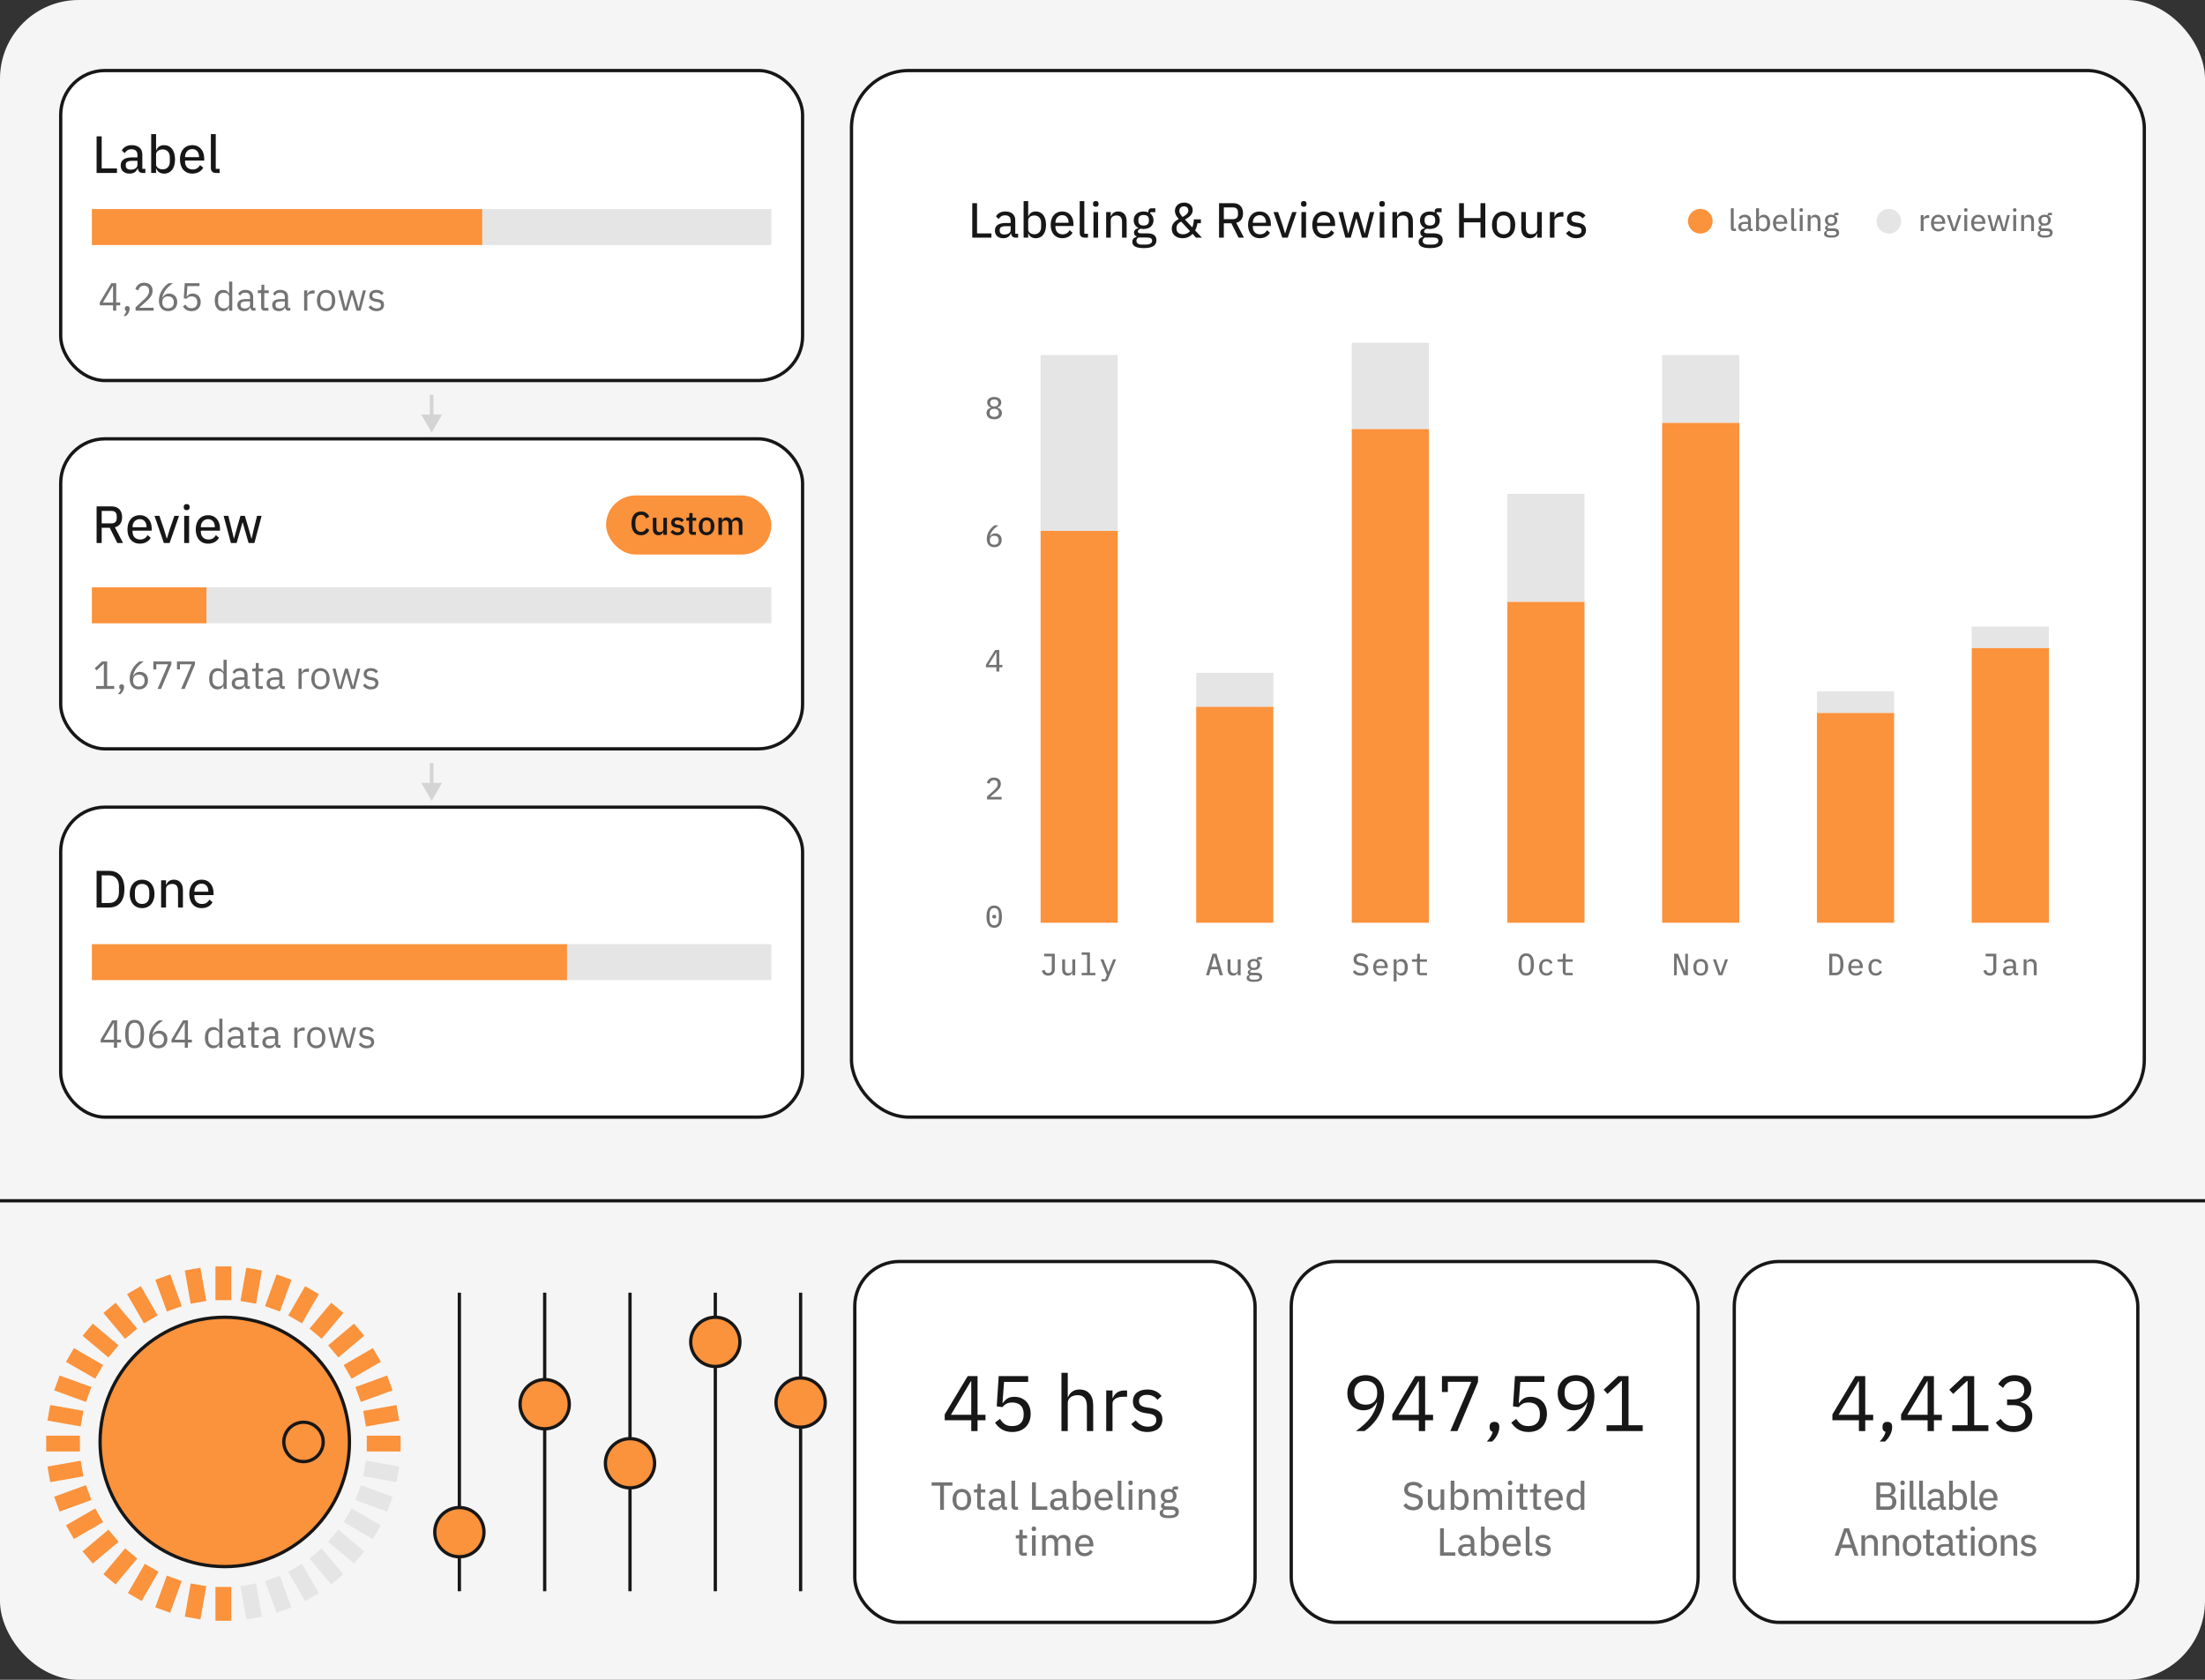 <svg width="672" height="512" viewBox="0 0 672 512" fill="none" xmlns="http://www.w3.org/2000/svg">
<rect x="0" y="0" width="672" height="512" fill="#333333" stroke="none"/>
<g clip-path="url(#clip0_3108_32916)">
<rect width="672" height="512" rx="24" fill="#F5F5F5"/>
<g clip-path="url(#clip1_3108_32916)">
<path d="M42.901 392.028L38.721 394.442L43.868 403.357L48.048 400.944L42.901 392.028Z" fill="#FB923C"/>
<path d="M70.488 386H65.661V396.295H70.488V386Z" fill="#FB923C"/>
<path d="M61.074 386.401L56.32 387.24L58.11 397.377L62.863 396.538L61.074 386.401Z" fill="#FB923C"/>
<path d="M51.872 388.428L47.336 390.079L50.859 399.752L55.394 398.101L51.872 388.428Z" fill="#FB923C"/>
<path d="M35.212 397.088L31.513 400.19L38.129 408.077L41.827 404.975L35.212 397.088Z" fill="#FB923C"/>
<path d="M28.266 403.445L25.163 407.142L33.038 413.75L36.141 410.053L28.266 403.445Z" fill="#FB923C"/>
<path d="M22.52 410.912L20.106 415.093L29.009 420.233L31.423 416.053L22.52 410.912Z" fill="#FB923C"/>
<path d="M18.165 419.255L16.517 423.792L26.192 427.307L27.841 422.771L18.165 419.255Z" fill="#FB923C"/>
<path d="M15.302 428.241L14.463 432.995L24.586 434.781L25.425 430.028L15.302 428.241Z" fill="#FB923C"/>
<path d="M24.355 437.587H14.075V442.413H24.355V437.587Z" fill="#FB923C"/>
<path d="M24.593 445.222L14.468 447.002L15.304 451.756L25.429 449.976L24.593 445.222Z" fill="#FB923C"/>
<path d="M26.18 452.664L16.509 456.192L18.163 460.727L27.834 457.199L26.18 452.664Z" fill="#FB923C"/>
<path d="M29.015 459.767L20.115 464.912L22.53 469.091L31.431 463.946L29.015 459.767Z" fill="#FB923C"/>
<path d="M33.046 466.242L25.161 472.861L28.265 476.558L36.15 469.939L33.046 466.242Z" fill="#FB923C"/>
<path d="M38.129 471.935L31.514 479.823L35.213 482.925L41.828 475.036L38.129 471.935Z" fill="#FB923C"/>
<path d="M44.128 476.656L38.982 485.572L43.163 487.985L48.309 479.069L44.128 476.656Z" fill="#FB923C"/>
<path d="M50.842 480.249L47.323 489.923L51.859 491.573L55.378 481.899L50.842 480.249Z" fill="#FB923C"/>
<path d="M58.111 482.628L56.326 492.767L61.08 493.603L62.864 483.464L58.111 482.628Z" fill="#FB923C"/>
<path d="M70.488 483.705H65.661V494H70.488V483.705Z" fill="#FB923C"/>
<path d="M78.041 482.624L73.288 483.465L75.081 493.602L79.834 492.762L78.041 482.624Z" fill="#E5E5E5"/>
<path d="M85.284 480.268L80.749 481.922L84.275 491.593L88.81 489.94L85.284 480.268Z" fill="#E5E5E5"/>
<path d="M92.016 476.669L87.837 479.084L92.987 487.998L97.166 485.583L92.016 476.669Z" fill="#E5E5E5"/>
<path d="M98.01 471.939L94.314 475.044L100.935 482.927L104.631 479.822L98.01 471.939Z" fill="#E5E5E5"/>
<path d="M103.108 466.244L100.006 469.942L107.893 476.558L110.995 472.86L103.108 466.244Z" fill="#E5E5E5"/>
<path d="M107.138 459.761L104.725 463.941L113.64 469.088L116.053 464.908L107.138 459.761Z" fill="#E5E5E5"/>
<path d="M109.983 452.693L108.329 457.228L118.001 460.754L119.654 456.219L109.983 452.693Z" fill="#E5E5E5"/>
<path d="M111.537 445.213L110.697 449.967L120.835 451.758L121.674 447.004L111.537 445.213Z" fill="#E5E5E5"/>
<path d="M122.075 437.587H111.781V442.413H122.075V437.587Z" fill="#FB923C"/>
<path d="M120.827 428.251L110.69 430.046L111.531 434.799L121.668 433.004L120.827 428.251Z" fill="#FB923C"/>
<path d="M117.98 419.249L108.31 422.778L109.964 427.312L119.635 423.783L117.98 419.249Z" fill="#FB923C"/>
<path d="M113.64 410.899L104.735 416.063L107.156 420.239L116.062 415.075L113.64 410.899Z" fill="#FB923C"/>
<path d="M107.893 403.438L100.016 410.066L103.124 413.76L111.001 407.131L107.893 403.438Z" fill="#FB923C"/>
<path d="M100.943 397.075L94.328 404.964L98.027 408.065L104.642 400.177L100.943 397.075Z" fill="#FB923C"/>
<path d="M92.995 392.029L87.848 400.944L92.028 403.358L97.175 394.443L92.995 392.029Z" fill="#FB923C"/>
<path d="M84.289 388.432L80.768 398.105L85.304 399.756L88.825 390.083L84.289 388.432Z" fill="#FB923C"/>
<path d="M75.064 386.404L73.278 396.542L78.032 397.379L79.818 387.241L75.064 386.404Z" fill="#FB923C"/>
</g>
<rect x="18.5" y="21.5" width="226.098" height="94.485" rx="13.5" fill="white"/>
<rect x="18.5" y="21.5" width="226.098" height="94.485" rx="13.5" stroke="#171717"/>
<path d="M35.648 52.723H29.44V41.555H30.992V51.347H35.648V52.723ZM44.301 52.723H43.453C42.541 52.723 42.109 52.147 41.997 51.347H41.917C41.581 52.371 40.701 52.915 39.517 52.915C37.789 52.915 36.781 51.955 36.781 50.435C36.781 48.835 37.949 47.971 40.317 47.971H41.885V47.219C41.885 46.115 41.293 45.491 40.045 45.491C39.069 45.491 38.445 45.971 38.013 46.675L37.117 45.859C37.613 44.963 38.589 44.243 40.125 44.243C42.189 44.243 43.373 45.299 43.373 47.091V51.459H44.301V52.723ZM39.853 51.715C41.021 51.715 41.885 51.123 41.885 50.291V49.011H40.301C38.941 49.011 38.333 49.427 38.333 50.195V50.515C38.333 51.283 38.925 51.715 39.853 51.715ZM46.078 52.723V40.883H47.566V45.795H47.63C48.014 44.771 48.878 44.243 50.014 44.243C52.094 44.243 53.342 45.891 53.342 48.579C53.342 51.267 52.094 52.915 50.014 52.915C48.878 52.915 48.014 52.387 47.63 51.363H47.566V52.723H46.078ZM49.582 51.619C50.91 51.619 51.758 50.675 51.758 49.283V47.875C51.758 46.483 50.91 45.539 49.582 45.539C48.462 45.539 47.566 46.179 47.566 47.059V50.099C47.566 50.979 48.462 51.619 49.582 51.619ZM58.605 52.915C56.301 52.915 54.845 51.203 54.845 48.579C54.845 45.955 56.301 44.243 58.605 44.243C60.925 44.243 62.237 46.003 62.237 48.323V48.947H56.397V49.283C56.397 50.659 57.245 51.651 58.733 51.651C59.773 51.651 60.525 51.155 60.973 50.307L61.933 51.123C61.357 52.195 60.157 52.915 58.605 52.915ZM58.605 45.443C57.309 45.443 56.397 46.435 56.397 47.795V47.907H60.653V47.747C60.653 46.371 59.853 45.443 58.605 45.443ZM66.937 52.723H65.817C64.793 52.723 64.265 52.115 64.265 51.203V40.883H65.753V51.459H66.937V52.723Z" fill="#171717"/>
<rect x="28" y="63.723" width="119" height="10.971" fill="#FB923C"/>
<rect x="147" y="63.723" width="88.098" height="10.971" fill="#E5E5E5"/>
<path d="M35.419 94.694H34.459V93.05H30.415V92.162L33.919 86.318H35.419V92.21H36.631V93.05H35.419V94.694ZM34.399 87.098L31.363 92.21H34.459V87.098H34.399ZM38.786 93.29C39.29 93.29 39.518 93.578 39.518 93.998V94.166C39.518 94.814 39.11 95.702 38.426 96.29H37.622C38.102 95.786 38.39 95.366 38.522 94.802C38.198 94.73 38.054 94.49 38.054 94.166V93.998C38.054 93.578 38.282 93.29 38.786 93.29ZM46.82 93.806V94.694H41.324V93.662L44.06 91.142C44.84 90.422 45.44 89.582 45.44 88.778V88.634C45.44 87.71 44.924 87.074 43.892 87.074C42.86 87.074 42.38 87.698 42.152 88.49L41.252 88.142C41.576 87.158 42.32 86.174 43.94 86.174C45.572 86.174 46.508 87.182 46.508 88.61C46.508 89.906 45.74 90.818 44.672 91.778L42.416 93.806H46.82ZM51.231 94.838C49.491 94.838 48.423 93.614 48.423 91.622C48.423 89.138 50.067 87.194 51.411 86.318H52.707C50.919 87.626 49.923 88.718 49.467 90.662L49.527 90.686C49.923 90.002 50.523 89.486 51.543 89.486C52.983 89.486 54.015 90.482 54.015 92.066C54.015 93.71 52.911 94.838 51.231 94.838ZM51.219 93.962C52.323 93.962 52.971 93.326 52.971 92.198V92.102C52.971 90.974 52.323 90.338 51.219 90.338C50.115 90.338 49.467 90.974 49.467 92.102V92.198C49.467 93.326 50.115 93.962 51.219 93.962ZM60.791 86.318V87.206H57.118L56.879 90.398H56.962C57.358 89.834 57.803 89.474 58.678 89.474C60.118 89.474 61.175 90.446 61.175 92.066C61.175 93.698 60.118 94.838 58.355 94.838C56.962 94.838 56.242 94.13 55.739 93.41L56.495 92.834C56.926 93.494 57.346 93.938 58.355 93.938C59.495 93.938 60.106 93.302 60.106 92.198V92.078C60.106 90.974 59.495 90.338 58.355 90.338C57.587 90.338 57.203 90.662 56.855 91.046L56.002 90.926L56.303 86.318H60.791ZM69.826 94.694V93.686H69.778C69.406 94.454 68.818 94.838 67.966 94.838C66.418 94.838 65.446 93.578 65.446 91.598C65.446 89.618 66.418 88.358 67.966 88.358C68.818 88.358 69.454 88.73 69.778 89.51H69.826V85.814H70.786V94.694H69.826ZM68.23 93.974C69.106 93.974 69.826 93.518 69.826 92.714V90.41C69.826 89.726 69.106 89.222 68.23 89.222C67.15 89.222 66.478 89.966 66.478 91.07V92.126C66.478 93.23 67.15 93.974 68.23 93.974ZM77.867 94.694H77.327C76.619 94.694 76.331 94.262 76.259 93.686H76.199C75.935 94.442 75.275 94.838 74.411 94.838C73.103 94.838 72.335 94.118 72.335 92.966C72.335 91.802 73.175 91.154 74.975 91.154H76.199V90.542C76.199 89.666 75.719 89.186 74.735 89.186C73.991 89.186 73.499 89.546 73.163 90.11L72.587 89.57C72.923 88.91 73.667 88.358 74.783 88.358C76.271 88.358 77.159 89.138 77.159 90.446V93.854H77.867V94.694ZM74.567 94.022C75.515 94.022 76.199 93.53 76.199 92.894V91.874H74.927C73.835 91.874 73.343 92.21 73.343 92.81V93.062C73.343 93.674 73.823 94.022 74.567 94.022ZM81.805 94.694H80.605C79.945 94.694 79.585 94.274 79.585 93.674V89.342H78.565V88.502H79.141C79.549 88.502 79.681 88.358 79.681 87.938V86.786H80.545V88.502H81.901V89.342H80.545V93.854H81.805V94.694ZM88.484 94.694H87.944C87.236 94.694 86.948 94.262 86.876 93.686H86.816C86.552 94.442 85.892 94.838 85.028 94.838C83.72 94.838 82.952 94.118 82.952 92.966C82.952 91.802 83.792 91.154 85.592 91.154H86.816V90.542C86.816 89.666 86.336 89.186 85.352 89.186C84.608 89.186 84.116 89.546 83.78 90.11L83.204 89.57C83.54 88.91 84.284 88.358 85.4 88.358C86.888 88.358 87.776 89.138 87.776 90.446V93.854H88.484V94.694ZM85.184 94.022C86.132 94.022 86.816 93.53 86.816 92.894V91.874H85.544C84.452 91.874 83.96 92.21 83.96 92.81V93.062C83.96 93.674 84.44 94.022 85.184 94.022ZM93.65 94.694H92.69V88.502H93.65V89.642H93.71C93.926 89.054 94.49 88.502 95.498 88.502H95.87V89.462H95.306C94.274 89.462 93.65 89.906 93.65 90.494V94.694ZM99.378 94.838C97.722 94.838 96.582 93.566 96.582 91.598C96.582 89.63 97.722 88.358 99.378 88.358C101.034 88.358 102.174 89.63 102.174 91.598C102.174 93.566 101.034 94.838 99.378 94.838ZM99.378 93.986C100.41 93.986 101.142 93.35 101.142 92.042V91.154C101.142 89.846 100.41 89.21 99.378 89.21C98.346 89.21 97.614 89.846 97.614 91.154V92.042C97.614 93.35 98.346 93.986 99.378 93.986ZM104.702 94.694L103.046 88.502H103.982L104.642 91.178L105.302 93.89H105.326L106.082 91.178L106.862 88.502H107.714L108.518 91.178L109.286 93.89H109.31L109.946 91.178L110.618 88.502H111.518L109.874 94.694H108.686L107.822 91.718L107.282 89.834H107.258L106.73 91.718L105.866 94.694H104.702ZM114.741 94.838C113.601 94.838 112.845 94.358 112.293 93.626L112.977 93.074C113.457 93.674 114.033 94.022 114.813 94.022C115.629 94.022 116.109 93.65 116.109 93.014C116.109 92.534 115.845 92.162 115.029 92.042L114.537 91.97C113.397 91.802 112.545 91.334 112.545 90.182C112.545 88.958 113.493 88.358 114.753 88.358C115.749 88.358 116.409 88.73 116.913 89.354L116.277 89.93C116.001 89.546 115.473 89.174 114.681 89.174C113.889 89.174 113.469 89.546 113.469 90.134C113.469 90.734 113.889 90.974 114.657 91.094L115.137 91.166C116.505 91.37 117.033 91.97 117.033 92.906C117.033 94.106 116.157 94.838 114.741 94.838Z" fill="#737373"/>
<path d="M132.103 120.874V120.326H131.006V120.874H132.103ZM131.555 131.845L134.722 126.36H128.388L131.555 131.845ZM131.006 120.874V126.908H132.103V120.874H131.006Z" fill="#D4D4D4"/>
<rect x="18.5" y="133.758" width="226.098" height="94.485" rx="13.5" fill="white"/>
<rect x="18.5" y="133.758" width="226.098" height="94.485" rx="13.5" stroke="#171717"/>
<path d="M30.992 160.875V165.515H29.44V154.347H34.048C36.016 154.347 37.216 155.579 37.216 157.627C37.216 159.243 36.464 160.347 35.024 160.715L37.504 165.515H35.76L33.44 160.875H30.992ZM30.992 159.531H33.984C34.976 159.531 35.568 158.987 35.568 158.027V157.227C35.568 156.267 34.976 155.723 33.984 155.723H30.992V159.531ZM42.605 165.707C40.301 165.707 38.845 163.995 38.845 161.371C38.845 158.747 40.301 157.035 42.605 157.035C44.925 157.035 46.237 158.795 46.237 161.115V161.739H40.397V162.075C40.397 163.451 41.245 164.443 42.733 164.443C43.773 164.443 44.525 163.947 44.973 163.099L45.933 163.915C45.357 164.987 44.157 165.707 42.605 165.707ZM42.605 158.235C41.309 158.235 40.397 159.227 40.397 160.587V160.699H44.653V160.539C44.653 159.163 43.853 158.235 42.605 158.235ZM51.692 165.515H49.948L47.084 157.227H48.572L49.932 161.195L50.796 164.059H50.892L51.772 161.195L53.148 157.227H54.572L51.692 165.515ZM56.892 155.499C56.268 155.499 55.996 155.163 55.996 154.683V154.459C55.996 153.979 56.268 153.643 56.892 153.643C57.516 153.643 57.788 153.979 57.788 154.459V154.683C57.788 155.163 57.516 155.499 56.892 155.499ZM56.14 165.515V157.227H57.628V165.515H56.14ZM63.417 165.707C61.114 165.707 59.657 163.995 59.657 161.371C59.657 158.747 61.114 157.035 63.417 157.035C65.737 157.035 67.049 158.795 67.049 161.115V161.739H61.209V162.075C61.209 163.451 62.057 164.443 63.545 164.443C64.585 164.443 65.338 163.947 65.785 163.099L66.746 163.915C66.169 164.987 64.969 165.707 63.417 165.707ZM63.417 158.235C62.121 158.235 61.209 159.227 61.209 160.587V160.699H65.466V160.539C65.466 159.163 64.665 158.235 63.417 158.235ZM70.376 165.515L68.151 157.227H69.591L70.456 160.763L71.287 164.171H71.32L72.263 160.763L73.287 157.227H74.615L75.671 160.763L76.632 164.171H76.68L77.463 160.763L78.344 157.227H79.736L77.528 165.515H75.767L74.647 161.627L73.944 159.195H73.912L73.224 161.627L72.103 165.515H70.376Z" fill="#171717"/>
<rect x="184.698" y="151.015" width="50.399" height="18" rx="9" fill="#FB923C"/>
<path d="M195.378 163.135C193.558 163.135 192.448 161.865 192.448 159.525C192.448 157.185 193.558 155.915 195.378 155.915C196.588 155.915 197.398 156.455 197.868 157.495L196.918 158.015C196.678 157.355 196.188 156.925 195.378 156.925C194.308 156.925 193.648 157.705 193.648 158.995V160.055C193.648 161.345 194.308 162.125 195.378 162.125C196.208 162.125 196.738 161.645 196.988 160.965L197.898 161.515C197.428 162.525 196.588 163.135 195.378 163.135ZM202.166 163.015V162.155H202.126C201.936 162.665 201.526 163.135 200.666 163.135C199.596 163.135 198.966 162.405 198.966 161.125V157.815H200.056V160.985C200.056 161.775 200.386 162.195 201.056 162.195C201.616 162.195 202.166 161.905 202.166 161.295V157.815H203.256V163.015H202.166ZM206.467 163.135C205.487 163.135 204.847 162.765 204.357 162.155L205.057 161.515C205.437 161.975 205.907 162.255 206.527 162.255C207.157 162.255 207.477 161.995 207.477 161.555C207.477 161.225 207.277 160.975 206.737 160.905L206.257 160.845C205.197 160.715 204.547 160.255 204.547 159.295C204.547 158.285 205.337 157.695 206.477 157.695C207.417 157.695 207.947 158.005 208.417 158.525L207.747 159.165C207.477 158.845 207.037 158.575 206.477 158.575C205.877 158.575 205.597 158.835 205.597 159.225C205.597 159.625 205.847 159.805 206.397 159.895L206.877 159.955C208.017 160.125 208.527 160.625 208.527 161.465C208.527 162.465 207.717 163.135 206.467 163.135ZM212.08 163.015H211.13C210.38 163.015 209.98 162.595 209.98 161.885V158.705H209.17V157.815H209.61C209.97 157.815 210.09 157.665 210.09 157.305V156.395H211.07V157.815H212.16V158.705H211.07V162.125H212.08V163.015ZM215.343 163.135C213.893 163.135 212.953 162.075 212.953 160.415C212.953 158.755 213.893 157.695 215.343 157.695C216.793 157.695 217.733 158.755 217.733 160.415C217.733 162.075 216.793 163.135 215.343 163.135ZM215.343 162.235C216.083 162.235 216.583 161.775 216.583 160.855V159.975C216.583 159.055 216.083 158.595 215.343 158.595C214.603 158.595 214.103 159.055 214.103 159.975V160.855C214.103 161.775 214.603 162.235 215.343 162.235ZM220.037 163.015H218.947V157.815H220.037V158.675H220.087C220.297 158.135 220.687 157.695 221.477 157.695C222.177 157.695 222.767 158.035 223.017 158.755H223.047C223.237 158.175 223.777 157.695 224.617 157.695C225.647 157.695 226.257 158.435 226.257 159.715V163.015H225.167V159.845C225.167 159.045 224.867 158.635 224.207 158.635C223.657 158.635 223.147 158.925 223.147 159.525V163.015H222.057V159.845C222.057 159.035 221.747 158.635 221.107 158.635C220.567 158.635 220.037 158.925 220.037 159.525V163.015Z" fill="#171717"/>
<rect x="28" y="179.015" width="35" height="10.971" fill="#FB923C"/>
<rect x="63" y="179.015" width="172.098" height="10.971" fill="#E5E5E5"/>
<path d="M34.814 209.985H29.306V209.097H31.646V202.353H31.562L29.45 204.321L28.862 203.685L31.082 201.609H32.654V209.097H34.814V209.985ZM37.077 208.581C37.581 208.581 37.809 208.869 37.809 209.289V209.457C37.809 210.105 37.401 210.993 36.717 211.581H35.913C36.393 211.077 36.681 210.657 36.813 210.093C36.489 210.021 36.345 209.781 36.345 209.457V209.289C36.345 208.869 36.573 208.581 37.077 208.581ZM42.327 210.129C40.587 210.129 39.519 208.905 39.519 206.913C39.519 204.429 41.163 202.485 42.507 201.609H43.803C42.015 202.917 41.019 204.009 40.563 205.953L40.623 205.977C41.019 205.293 41.619 204.777 42.639 204.777C44.079 204.777 45.111 205.773 45.111 207.357C45.111 209.001 44.007 210.129 42.327 210.129ZM42.315 209.253C43.419 209.253 44.067 208.617 44.067 207.489V207.393C44.067 206.265 43.419 205.629 42.315 205.629C41.211 205.629 40.563 206.265 40.563 207.393V207.489C40.563 208.617 41.211 209.253 42.315 209.253ZM49.09 209.985H48.01L51.214 202.473H47.638V204.033H46.738V201.609H52.234V202.497L49.09 209.985ZM56.285 209.985H55.206L58.41 202.473H54.834V204.033H53.934V201.609H59.429V202.497L56.285 209.985ZM68.117 209.985V208.977H68.069C67.697 209.745 67.109 210.129 66.257 210.129C64.709 210.129 63.737 208.869 63.737 206.889C63.737 204.909 64.709 203.649 66.257 203.649C67.109 203.649 67.745 204.021 68.069 204.801H68.117V201.105H69.077V209.985H68.117ZM66.521 209.265C67.397 209.265 68.117 208.809 68.117 208.005V205.701C68.117 205.017 67.397 204.513 66.521 204.513C65.441 204.513 64.769 205.257 64.769 206.361V207.417C64.769 208.521 65.441 209.265 66.521 209.265ZM76.158 209.985H75.618C74.91 209.985 74.622 209.553 74.55 208.977H74.49C74.226 209.733 73.566 210.129 72.702 210.129C71.394 210.129 70.626 209.409 70.626 208.257C70.626 207.093 71.466 206.445 73.266 206.445H74.49V205.833C74.49 204.957 74.01 204.477 73.026 204.477C72.282 204.477 71.79 204.837 71.454 205.401L70.878 204.861C71.214 204.201 71.958 203.649 73.074 203.649C74.562 203.649 75.45 204.429 75.45 205.737V209.145H76.158V209.985ZM72.858 209.313C73.806 209.313 74.49 208.821 74.49 208.185V207.165H73.218C72.126 207.165 71.634 207.501 71.634 208.101V208.353C71.634 208.965 72.114 209.313 72.858 209.313ZM80.096 209.985H78.896C78.236 209.985 77.876 209.565 77.876 208.965V204.633H76.856V203.793H77.432C77.84 203.793 77.972 203.649 77.972 203.229V202.077H78.836V203.793H80.192V204.633H78.836V209.145H80.096V209.985ZM86.775 209.985H86.235C85.527 209.985 85.239 209.553 85.167 208.977H85.107C84.843 209.733 84.183 210.129 83.319 210.129C82.011 210.129 81.243 209.409 81.243 208.257C81.243 207.093 82.083 206.445 83.883 206.445H85.107V205.833C85.107 204.957 84.627 204.477 83.643 204.477C82.899 204.477 82.407 204.837 82.071 205.401L81.495 204.861C81.831 204.201 82.575 203.649 83.691 203.649C85.179 203.649 86.067 204.429 86.067 205.737V209.145H86.775V209.985ZM83.475 209.313C84.423 209.313 85.107 208.821 85.107 208.185V207.165H83.835C82.743 207.165 82.251 207.501 82.251 208.101V208.353C82.251 208.965 82.731 209.313 83.475 209.313ZM91.941 209.985H90.981V203.793H91.941V204.933H92.001C92.217 204.345 92.781 203.793 93.789 203.793H94.161V204.753H93.597C92.565 204.753 91.941 205.197 91.941 205.785V209.985ZM97.669 210.129C96.013 210.129 94.873 208.857 94.873 206.889C94.873 204.921 96.013 203.649 97.669 203.649C99.325 203.649 100.465 204.921 100.465 206.889C100.465 208.857 99.325 210.129 97.669 210.129ZM97.669 209.277C98.701 209.277 99.433 208.641 99.433 207.333V206.445C99.433 205.137 98.701 204.501 97.669 204.501C96.637 204.501 95.905 205.137 95.905 206.445V207.333C95.905 208.641 96.637 209.277 97.669 209.277ZM102.993 209.985L101.337 203.793H102.273L102.933 206.469L103.593 209.181H103.617L104.373 206.469L105.153 203.793H106.005L106.809 206.469L107.577 209.181H107.601L108.237 206.469L108.909 203.793H109.809L108.165 209.985H106.977L106.113 207.009L105.573 205.125H105.549L105.021 207.009L104.157 209.985H102.993ZM113.032 210.129C111.892 210.129 111.136 209.649 110.584 208.917L111.268 208.365C111.748 208.965 112.324 209.313 113.104 209.313C113.92 209.313 114.4 208.941 114.4 208.305C114.4 207.825 114.136 207.453 113.32 207.333L112.828 207.261C111.688 207.093 110.836 206.625 110.836 205.473C110.836 204.249 111.784 203.649 113.044 203.649C114.04 203.649 114.7 204.021 115.204 204.645L114.568 205.221C114.292 204.837 113.764 204.465 112.972 204.465C112.18 204.465 111.76 204.837 111.76 205.425C111.76 206.025 112.18 206.265 112.948 206.385L113.428 206.457C114.796 206.661 115.324 207.261 115.324 208.197C115.324 209.397 114.448 210.129 113.032 210.129Z" fill="#737373"/>
<path d="M132.101 233.129V232.58H131.004V233.129H132.101ZM131.553 244.1L134.72 238.614H128.386L131.553 244.1ZM131.004 233.129V239.163H132.101V233.129H131.004Z" fill="#D4D4D4"/>
<rect x="18.5" y="246.015" width="226.098" height="94.485" rx="13.5" fill="white"/>
<rect x="18.5" y="246.015" width="226.098" height="94.485" rx="13.5" stroke="#171717"/>
<path d="M29.438 276.607V265.439H33.262C36.094 265.439 37.918 267.295 37.918 271.023C37.918 274.751 36.094 276.607 33.262 276.607H29.438ZM30.99 275.231H33.262C35.038 275.231 36.254 274.047 36.254 271.919V270.127C36.254 267.999 35.038 266.815 33.262 266.815H30.99V275.231ZM43.307 276.799C41.051 276.799 39.531 275.103 39.531 272.463C39.531 269.823 41.051 268.127 43.307 268.127C45.563 268.127 47.083 269.823 47.083 272.463C47.083 275.103 45.563 276.799 43.307 276.799ZM43.307 275.519C44.603 275.519 45.499 274.703 45.499 273.087V271.839C45.499 270.223 44.603 269.407 43.307 269.407C42.011 269.407 41.115 270.223 41.115 271.839V273.087C41.115 274.703 42.011 275.519 43.307 275.519ZM50.595 276.607H49.107V268.319H50.595V269.679H50.675C51.059 268.767 51.763 268.127 53.011 268.127C54.707 268.127 55.747 269.295 55.747 271.311V276.607H54.259V271.535C54.259 270.143 53.683 269.423 52.515 269.423C51.539 269.423 50.595 269.919 50.595 270.927V276.607ZM61.447 276.799C59.143 276.799 57.687 275.087 57.687 272.463C57.687 269.839 59.143 268.127 61.447 268.127C63.767 268.127 65.079 269.887 65.079 272.207V272.831H59.239V273.167C59.239 274.543 60.087 275.535 61.575 275.535C62.615 275.535 63.367 275.039 63.815 274.191L64.775 275.007C64.199 276.079 62.999 276.799 61.447 276.799ZM61.447 269.327C60.151 269.327 59.239 270.319 59.239 271.679V271.791H63.495V271.631C63.495 270.255 62.695 269.327 61.447 269.327Z" fill="#171717"/>
<rect x="28" y="287.772" width="144.816" height="10.971" fill="#FB923C"/>
<rect x="172.816" y="287.772" width="62.282" height="10.971" fill="#E5E5E5"/>
<path d="M35.688 319.376H34.728V317.732H30.684V316.844L34.188 311H35.688V316.892H36.901V317.732H35.688V319.376ZM34.669 311.78L31.633 316.892H34.728V311.78H34.669ZM41.024 319.52C39.02 319.52 38.144 317.924 38.144 315.188C38.144 312.452 39.02 310.856 41.024 310.856C43.028 310.856 43.904 312.452 43.904 315.188C43.904 317.924 43.028 319.52 41.024 319.52ZM41.024 318.644C42.332 318.644 42.848 317.492 42.848 315.872V314.504C42.848 312.884 42.332 311.732 41.024 311.732C39.716 311.732 39.2 312.884 39.2 314.504V315.872C39.2 317.492 39.716 318.644 41.024 318.644ZM48.231 319.52C46.491 319.52 45.423 318.296 45.423 316.304C45.423 313.82 47.067 311.876 48.411 311H49.707C47.919 312.308 46.923 313.4 46.467 315.344L46.527 315.368C46.923 314.684 47.523 314.168 48.543 314.168C49.983 314.168 51.015 315.164 51.015 316.748C51.015 318.392 49.911 319.52 48.231 319.52ZM48.219 318.644C49.323 318.644 49.971 318.008 49.971 316.88V316.784C49.971 315.656 49.323 315.02 48.219 315.02C47.115 315.02 46.467 315.656 46.467 316.784V316.88C46.467 318.008 47.115 318.644 48.219 318.644ZM57.275 319.376H56.315V317.732H52.27V316.844L55.775 311H57.275V316.892H58.486V317.732H57.275V319.376ZM56.255 311.78L53.218 316.892H56.315V311.78H56.255ZM66.826 319.376V318.368H66.778C66.406 319.136 65.818 319.52 64.966 319.52C63.418 319.52 62.446 318.26 62.446 316.28C62.446 314.3 63.418 313.04 64.966 313.04C65.818 313.04 66.454 313.412 66.778 314.192H66.826V310.496H67.786V319.376H66.826ZM65.23 318.656C66.106 318.656 66.826 318.2 66.826 317.396V315.092C66.826 314.408 66.106 313.904 65.23 313.904C64.15 313.904 63.478 314.648 63.478 315.752V316.808C63.478 317.912 64.15 318.656 65.23 318.656ZM74.867 319.376H74.327C73.619 319.376 73.331 318.944 73.259 318.368H73.199C72.935 319.124 72.275 319.52 71.411 319.52C70.103 319.52 69.335 318.8 69.335 317.648C69.335 316.484 70.175 315.836 71.975 315.836H73.199V315.224C73.199 314.348 72.719 313.868 71.735 313.868C70.991 313.868 70.499 314.228 70.163 314.792L69.587 314.252C69.923 313.592 70.667 313.04 71.783 313.04C73.271 313.04 74.159 313.82 74.159 315.128V318.536H74.867V319.376ZM71.567 318.704C72.515 318.704 73.199 318.212 73.199 317.576V316.556H71.927C70.835 316.556 70.343 316.892 70.343 317.492V317.744C70.343 318.356 70.823 318.704 71.567 318.704ZM78.805 319.376H77.605C76.945 319.376 76.585 318.956 76.585 318.356V314.024H75.565V313.184H76.141C76.549 313.184 76.681 313.04 76.681 312.62V311.468H77.545V313.184H78.901V314.024H77.545V318.536H78.805V319.376ZM85.484 319.376H84.944C84.236 319.376 83.948 318.944 83.876 318.368H83.816C83.552 319.124 82.892 319.52 82.028 319.52C80.72 319.52 79.952 318.8 79.952 317.648C79.952 316.484 80.792 315.836 82.592 315.836H83.816V315.224C83.816 314.348 83.336 313.868 82.352 313.868C81.608 313.868 81.116 314.228 80.78 314.792L80.204 314.252C80.54 313.592 81.284 313.04 82.4 313.04C83.888 313.04 84.776 313.82 84.776 315.128V318.536H85.484V319.376ZM82.184 318.704C83.132 318.704 83.816 318.212 83.816 317.576V316.556H82.544C81.452 316.556 80.96 316.892 80.96 317.492V317.744C80.96 318.356 81.44 318.704 82.184 318.704ZM90.65 319.376H89.69V313.184H90.65V314.324H90.71C90.926 313.736 91.49 313.184 92.498 313.184H92.87V314.144H92.306C91.274 314.144 90.65 314.588 90.65 315.176V319.376ZM96.378 319.52C94.722 319.52 93.582 318.248 93.582 316.28C93.582 314.312 94.722 313.04 96.378 313.04C98.034 313.04 99.174 314.312 99.174 316.28C99.174 318.248 98.034 319.52 96.378 319.52ZM96.378 318.668C97.41 318.668 98.142 318.032 98.142 316.724V315.836C98.142 314.528 97.41 313.892 96.378 313.892C95.346 313.892 94.614 314.528 94.614 315.836V316.724C94.614 318.032 95.346 318.668 96.378 318.668ZM101.702 319.376L100.046 313.184H100.982L101.642 315.86L102.302 318.572H102.326L103.082 315.86L103.862 313.184H104.714L105.518 315.86L106.286 318.572H106.31L106.946 315.86L107.618 313.184H108.518L106.874 319.376H105.686L104.822 316.4L104.282 314.516H104.258L103.73 316.4L102.866 319.376H101.702ZM111.741 319.52C110.601 319.52 109.845 319.04 109.293 318.308L109.977 317.756C110.457 318.356 111.033 318.704 111.813 318.704C112.629 318.704 113.109 318.332 113.109 317.696C113.109 317.216 112.845 316.844 112.029 316.724L111.537 316.652C110.397 316.484 109.545 316.016 109.545 314.864C109.545 313.64 110.493 313.04 111.753 313.04C112.749 313.04 113.409 313.412 113.913 314.036L113.277 314.612C113.001 314.228 112.473 313.856 111.681 313.856C110.889 313.856 110.469 314.228 110.469 314.816C110.469 315.416 110.889 315.656 111.657 315.776L112.137 315.848C113.505 316.052 114.033 316.652 114.033 317.588C114.033 318.788 113.157 319.52 111.741 319.52Z" fill="#737373"/>
<rect x="259.5" y="21.5" width="394" height="319" rx="17.5" fill="white"/>
<rect x="259.5" y="21.5" width="394" height="319" rx="17.5" stroke="#171717"/>
<path d="M302.147 72.432H296.309V61.929H297.768V71.138H302.147V72.432ZM310.286 72.432H309.488C308.63 72.432 308.224 71.89 308.119 71.138H308.044C307.728 72.101 306.9 72.613 305.786 72.613C304.161 72.613 303.213 71.71 303.213 70.28C303.213 68.775 304.312 67.963 306.539 67.963H308.013V67.256C308.013 66.217 307.457 65.63 306.283 65.63C305.365 65.63 304.778 66.082 304.372 66.744L303.529 65.977C303.996 65.134 304.914 64.457 306.358 64.457C308.299 64.457 309.413 65.45 309.413 67.135V71.243H310.286V72.432ZM306.102 71.484C307.201 71.484 308.013 70.927 308.013 70.145V68.941H306.524C305.245 68.941 304.673 69.332 304.673 70.055V70.355C304.673 71.078 305.23 71.484 306.102 71.484ZM311.956 72.432V61.297H313.356V65.916H313.416C313.777 64.953 314.589 64.457 315.658 64.457C317.614 64.457 318.788 66.007 318.788 68.535C318.788 71.063 317.614 72.613 315.658 72.613C314.589 72.613 313.777 72.116 313.416 71.153H313.356V72.432H311.956ZM315.252 71.394C316.501 71.394 317.298 70.506 317.298 69.197V67.873C317.298 66.563 316.501 65.676 315.252 65.676C314.198 65.676 313.356 66.278 313.356 67.105V69.964C313.356 70.792 314.198 71.394 315.252 71.394ZM323.738 72.613C321.571 72.613 320.202 71.002 320.202 68.535C320.202 66.067 321.571 64.457 323.738 64.457C325.92 64.457 327.154 66.112 327.154 68.294V68.881H321.661V69.197C321.661 70.491 322.459 71.424 323.858 71.424C324.836 71.424 325.544 70.957 325.965 70.16L326.868 70.927C326.326 71.935 325.197 72.613 323.738 72.613ZM323.738 65.585C322.519 65.585 321.661 66.518 321.661 67.797V67.903H325.664V67.752C325.664 66.458 324.912 65.585 323.738 65.585ZM331.574 72.432H330.521C329.558 72.432 329.061 71.86 329.061 71.002V61.297H330.461V71.243H331.574V72.432ZM333.956 63.012C333.37 63.012 333.114 62.696 333.114 62.245V62.034C333.114 61.583 333.37 61.267 333.956 61.267C334.543 61.267 334.799 61.583 334.799 62.034V62.245C334.799 62.696 334.543 63.012 333.956 63.012ZM333.249 72.432V64.637H334.649V72.432H333.249ZM338.513 72.432H337.114V64.637H338.513V65.916H338.589C338.95 65.059 339.612 64.457 340.786 64.457C342.381 64.457 343.359 65.555 343.359 67.451V72.432H341.959V67.662C341.959 66.353 341.418 65.676 340.319 65.676C339.401 65.676 338.513 66.142 338.513 67.09V72.432ZM352.436 73.23C352.436 74.84 351.202 75.622 348.569 75.622C346.086 75.622 345.093 74.93 345.093 73.726C345.093 72.883 345.574 72.417 346.372 72.221V72.056C345.875 71.86 345.604 71.469 345.604 70.912C345.604 70.13 346.191 69.739 346.959 69.558V69.498C346.041 69.061 345.514 68.204 345.514 67.135C345.514 65.555 346.658 64.457 348.524 64.457C349.065 64.457 349.547 64.562 349.968 64.728V64.562C349.968 63.915 350.254 63.494 350.916 63.494H352.105V64.667H350.57V65.089C351.202 65.555 351.548 66.278 351.548 67.135C351.548 68.715 350.405 69.799 348.524 69.799C348.223 69.799 347.907 69.769 347.651 69.708C347.199 69.844 346.763 70.1 346.763 70.536C346.763 70.987 347.199 71.123 347.907 71.123H349.682C351.608 71.123 352.436 71.92 352.436 73.23ZM351.127 73.365C351.127 72.778 350.736 72.402 349.592 72.402H346.974C346.537 72.628 346.342 72.959 346.342 73.395C346.342 74.042 346.808 74.554 348.027 74.554H349.08C350.405 74.554 351.127 74.162 351.127 73.365ZM348.539 68.745C349.532 68.745 350.149 68.279 350.149 67.331V66.94C350.149 65.992 349.532 65.525 348.539 65.525C347.546 65.525 346.929 65.992 346.929 66.94V67.331C346.929 68.279 347.546 68.745 348.539 68.745ZM364.497 72.432L363.444 71.273C362.977 71.8 362.044 72.613 360.389 72.613C358.267 72.613 357.109 71.334 357.109 69.708C357.109 68.159 358.147 67.361 359.246 66.744C358.553 66.007 358.072 65.209 358.072 64.276C358.072 62.862 359.17 61.748 360.871 61.748C362.406 61.748 363.489 62.651 363.489 64.035C363.489 65.405 362.436 66.202 361.142 66.925L363.369 69.317C363.654 68.565 363.805 67.707 363.85 66.864H365.987V68.038H364.949C364.798 68.866 364.557 69.603 364.226 70.235L366.288 72.432H364.497ZM360.81 62.892C360.013 62.892 359.426 63.449 359.426 64.201V64.351C359.426 64.923 359.802 65.465 360.419 66.142C361.307 65.645 362.15 65.029 362.15 64.246V64.081C362.15 63.328 361.533 62.892 360.81 62.892ZM360.54 71.409C361.473 71.409 362.165 71.033 362.676 70.446L359.968 67.541C359.185 67.963 358.553 68.444 358.553 69.498V69.708C358.553 70.747 359.321 71.409 360.54 71.409ZM372.977 68.068V72.432H371.518V61.929H375.851C377.702 61.929 378.831 63.087 378.831 65.013C378.831 66.533 378.123 67.572 376.769 67.918L379.102 72.432H377.461L375.279 68.068H372.977ZM372.977 66.804H375.791C376.724 66.804 377.281 66.293 377.281 65.39V64.637C377.281 63.734 376.724 63.223 375.791 63.223H372.977V66.804ZM383.899 72.613C381.732 72.613 380.363 71.002 380.363 68.535C380.363 66.067 381.732 64.457 383.899 64.457C386.081 64.457 387.315 66.112 387.315 68.294V68.881H381.822V69.197C381.822 70.491 382.62 71.424 384.019 71.424C384.997 71.424 385.705 70.957 386.126 70.16L387.029 70.927C386.487 71.935 385.359 72.613 383.899 72.613ZM383.899 65.585C382.68 65.585 381.822 66.518 381.822 67.797V67.903H385.825V67.752C385.825 66.458 385.073 65.585 383.899 65.585ZM392.445 72.432H390.805L388.111 64.637H389.511L390.79 68.369L391.603 71.063H391.693L392.52 68.369L393.815 64.637H395.154L392.445 72.432ZM397.336 63.012C396.749 63.012 396.493 62.696 396.493 62.245V62.034C396.493 61.583 396.749 61.267 397.336 61.267C397.923 61.267 398.178 61.583 398.178 62.034V62.245C398.178 62.696 397.923 63.012 397.336 63.012ZM396.628 72.432V64.637H398.028V72.432H396.628ZM403.473 72.613C401.306 72.613 399.936 71.002 399.936 68.535C399.936 66.067 401.306 64.457 403.473 64.457C405.655 64.457 406.888 66.112 406.888 68.294V68.881H401.396V69.197C401.396 70.491 402.194 71.424 403.593 71.424C404.571 71.424 405.278 70.957 405.7 70.16L406.603 70.927C406.061 71.935 404.932 72.613 403.473 72.613ZM403.473 65.585C402.254 65.585 401.396 66.518 401.396 67.797V67.903H405.399V67.752C405.399 66.458 404.646 65.585 403.473 65.585ZM410.016 72.432L407.925 64.637H409.279L410.092 67.963L410.874 71.168H410.904L411.792 67.963L412.755 64.637H414.004L414.997 67.963L415.9 71.168H415.945L416.683 67.963L417.51 64.637H418.819L416.743 72.432H415.087L414.034 68.775L413.372 66.488H413.342L412.695 68.775L411.642 72.432H410.016ZM421.2 63.012C420.613 63.012 420.358 62.696 420.358 62.245V62.034C420.358 61.583 420.613 61.267 421.2 61.267C421.787 61.267 422.043 61.583 422.043 62.034V62.245C422.043 62.696 421.787 63.012 421.2 63.012ZM420.493 72.432V64.637H421.892V72.432H420.493ZM425.757 72.432H424.358V64.637H425.757V65.916H425.832C426.194 65.059 426.856 64.457 428.029 64.457C429.624 64.457 430.603 65.555 430.603 67.451V72.432H429.203V67.662C429.203 66.353 428.661 65.676 427.563 65.676C426.645 65.676 425.757 66.142 425.757 67.09V72.432ZM439.68 73.23C439.68 74.84 438.446 75.622 435.813 75.622C433.33 75.622 432.337 74.93 432.337 73.726C432.337 72.883 432.818 72.417 433.616 72.221V72.056C433.119 71.86 432.848 71.469 432.848 70.912C432.848 70.13 433.435 69.739 434.203 69.558V69.498C433.285 69.061 432.758 68.204 432.758 67.135C432.758 65.555 433.902 64.457 435.768 64.457C436.309 64.457 436.791 64.562 437.212 64.728V64.562C437.212 63.915 437.498 63.494 438.16 63.494H439.349V64.667H437.814V65.089C438.446 65.555 438.792 66.278 438.792 67.135C438.792 68.715 437.648 69.799 435.768 69.799C435.467 69.799 435.151 69.769 434.895 69.708C434.443 69.844 434.007 70.1 434.007 70.536C434.007 70.987 434.443 71.123 435.151 71.123H436.926C438.852 71.123 439.68 71.92 439.68 73.23ZM438.371 73.365C438.371 72.778 437.98 72.402 436.836 72.402H434.218C433.781 72.628 433.586 72.959 433.586 73.395C433.586 74.042 434.052 74.554 435.271 74.554H436.324C437.648 74.554 438.371 74.162 438.371 73.365ZM435.783 68.745C436.776 68.745 437.393 68.279 437.393 67.331V66.94C437.393 65.992 436.776 65.525 435.783 65.525C434.789 65.525 434.172 65.992 434.172 66.94V67.331C434.172 68.279 434.789 68.745 435.783 68.745ZM451.199 72.432V67.767H446.143V72.432H444.684V61.929H446.143V66.473H451.199V61.929H452.659V72.432H451.199ZM458.241 72.613C456.119 72.613 454.69 71.017 454.69 68.535C454.69 66.052 456.119 64.457 458.241 64.457C460.363 64.457 461.792 66.052 461.792 68.535C461.792 71.017 460.363 72.613 458.241 72.613ZM458.241 71.409C459.46 71.409 460.303 70.641 460.303 69.121V67.948C460.303 66.428 459.46 65.661 458.241 65.661C457.022 65.661 456.179 66.428 456.179 67.948V69.121C456.179 70.641 457.022 71.409 458.241 71.409ZM468.466 72.432V71.153H468.391C468.105 71.905 467.503 72.613 466.209 72.613C464.614 72.613 463.621 71.514 463.621 69.618V64.637H465.02V69.407C465.02 70.717 465.577 71.394 466.676 71.394C467.563 71.394 468.466 70.942 468.466 69.964V64.637H469.866V72.432H468.466ZM473.736 72.432H472.337V64.637H473.736V66.127H473.811C474.067 65.36 474.759 64.637 476.008 64.637H476.475V66.037H475.783C474.489 66.037 473.736 66.548 473.736 67.316V72.432ZM480.372 72.613C478.928 72.613 477.98 72.026 477.257 71.108L478.205 70.295C478.792 71.033 479.514 71.454 480.462 71.454C481.456 71.454 481.997 71.017 481.997 70.295C481.997 69.723 481.696 69.317 480.748 69.182L480.086 69.076C478.597 68.866 477.558 68.249 477.558 66.804C477.558 65.269 478.747 64.457 480.387 64.457C481.711 64.457 482.539 64.923 483.201 65.706L482.313 66.548C481.937 66.052 481.275 65.615 480.342 65.615C479.394 65.615 478.913 66.052 478.913 66.714C478.913 67.406 479.364 67.692 480.267 67.827L480.929 67.933C482.644 68.189 483.352 68.941 483.352 70.145C483.352 71.665 482.208 72.613 480.372 72.613Z" fill="#171717"/>
<rect x="317.131" y="108.214" width="23.512" height="53.607" fill="#E5E5E5"/>
<rect x="317.131" y="161.821" width="23.512" height="119.44" fill="#FB923C"/>
<path d="M318.213 290.697H321.457V295.531C321.457 296.66 320.649 297.375 319.473 297.375C318.41 297.375 317.714 296.791 317.517 295.823L318.382 295.644C318.504 296.171 318.786 296.594 319.482 296.594C320.16 296.594 320.545 296.208 320.545 295.39V291.478H318.213V290.697ZM326.805 297.262V296.453H326.767C326.561 296.942 326.175 297.375 325.376 297.375C324.379 297.375 323.711 296.707 323.711 295.531V292.409H324.586V295.381C324.586 296.218 324.962 296.632 325.667 296.632C326.241 296.632 326.805 296.349 326.805 295.738V292.409H327.68V297.262H326.805ZM329.651 297.262V296.538H331.297V291.026H329.651V290.302H332.172V296.538H333.827V297.262H329.651ZM338.46 294.44L339.259 292.409H340.143L337.754 298.268C337.519 298.851 337.209 299.143 336.456 299.143H335.695V298.419H336.823L337.322 297.177L335.365 292.409H336.278L337.077 294.44L337.745 296.199H337.792L338.46 294.44Z" fill="#737373"/>
<rect x="364.549" y="205.083" width="23.512" height="10.345" fill="#E5E5E5"/>
<rect x="364.549" y="215.428" width="23.512" height="65.833" fill="#FB923C"/>
<path d="M372.713 297.262H371.744L371.218 295.447H369.007L368.481 297.262H367.55L369.515 290.697H370.747L372.713 297.262ZM371.02 294.675L370.155 291.638H370.07L369.205 294.675H371.02ZM377.224 297.262V296.453H377.186C376.979 296.942 376.593 297.375 375.794 297.375C374.797 297.375 374.129 296.707 374.129 295.531V292.409H375.004V295.381C375.004 296.218 375.38 296.632 376.086 296.632C376.659 296.632 377.224 296.349 377.224 295.738V292.409H378.098V297.262H377.224ZM384.65 297.807C384.65 298.795 383.822 299.256 382.157 299.256C380.54 299.256 379.928 298.814 379.928 298.071C379.928 297.544 380.229 297.271 380.747 297.13V297.027C380.446 296.904 380.267 296.688 380.267 296.349C380.267 295.851 380.634 295.635 381.142 295.512V295.465C380.549 295.202 380.201 294.675 380.201 293.979C380.201 292.964 380.963 292.296 382.12 292.296C382.477 292.296 382.797 292.352 383.06 292.475V292.352C383.06 291.976 383.248 291.694 383.681 291.694H384.565V292.428H383.455V292.71C383.841 293.001 384.057 293.443 384.057 293.979C384.057 294.995 383.286 295.663 382.12 295.663C381.941 295.663 381.762 295.654 381.602 295.616C381.339 295.682 380.991 295.832 380.991 296.133C380.991 296.434 381.311 296.491 381.762 296.491H382.834C384.114 296.491 384.65 297.008 384.65 297.807ZM383.831 297.854C383.831 297.497 383.577 297.262 382.834 297.262H381.16C380.878 297.384 380.728 297.581 380.728 297.864C380.728 298.268 381.019 298.597 381.781 298.597H382.534C383.361 298.597 383.831 298.343 383.831 297.854ZM382.12 295.023C382.834 295.023 383.164 294.657 383.164 294.111V293.848C383.164 293.302 382.834 292.936 382.12 292.936C381.414 292.936 381.095 293.302 381.095 293.848V294.111C381.095 294.657 381.414 295.023 382.12 295.023Z" fill="#737373"/>
<rect x="411.968" y="104.452" width="23.512" height="26.333" fill="#E5E5E5"/>
<rect x="411.968" y="130.786" width="23.512" height="150.476" fill="#FB923C"/>
<path d="M414.666 297.375C413.509 297.375 412.775 296.914 412.277 296.246L412.897 295.691C413.405 296.312 413.951 296.603 414.703 296.603C415.597 296.603 416.086 296.171 416.086 295.428C416.086 294.826 415.775 294.506 414.929 294.365L414.205 294.243C412.935 294.036 412.512 293.293 412.512 292.437C412.512 291.224 413.368 290.584 414.741 290.584C415.775 290.584 416.499 290.951 416.941 291.562L416.34 292.127C415.982 291.666 415.503 291.356 414.731 291.356C413.894 291.356 413.433 291.713 413.433 292.409C413.433 292.973 413.725 293.312 414.6 293.462L415.305 293.584C416.546 293.801 417.007 294.506 417.007 295.39C417.007 296.613 416.161 297.375 414.666 297.375ZM420.813 297.375C419.374 297.375 418.499 296.387 418.499 294.845C418.499 293.284 419.411 292.296 420.747 292.296C422.082 292.296 422.938 293.284 422.938 294.685V295.052H419.402V295.249C419.402 296.058 419.938 296.641 420.822 296.641C421.452 296.641 421.932 296.34 422.195 295.842L422.788 296.302C422.477 296.923 421.791 297.375 420.813 297.375ZM420.756 292.992C419.966 292.992 419.402 293.575 419.402 294.374V294.45H422.026V294.346C422.026 293.537 421.518 292.992 420.756 292.992ZM424.74 299.143V292.409H425.615V293.218H425.662C425.953 292.625 426.442 292.296 427.148 292.296C428.304 292.296 429.029 293.218 429.029 294.835C429.029 296.453 428.304 297.375 427.148 297.375C426.442 297.375 425.953 297.045 425.662 296.453H425.615V299.143H424.74ZM426.79 296.632C427.618 296.632 428.098 296.077 428.098 295.24V294.431C428.098 293.594 427.618 293.039 426.79 293.039C426.16 293.039 425.615 293.368 425.615 293.989V295.682C425.615 296.302 426.16 296.632 426.79 296.632ZM434.884 297.262H433.013C432.223 297.262 431.856 296.782 431.856 296.096V293.133H430.304V292.409H431.433C431.771 292.409 431.903 292.287 431.903 291.939V290.697H432.73V292.409H434.884V293.133H432.73V296.538H434.884V297.262Z" fill="#737373"/>
<rect x="459.387" y="150.536" width="23.512" height="32.917" fill="#E5E5E5"/>
<rect x="459.387" y="183.452" width="23.512" height="97.809" fill="#FB923C"/>
<path d="M465.129 297.375C463.502 297.375 462.778 296.124 462.778 293.979C462.778 291.835 463.502 290.584 465.129 290.584C466.756 290.584 467.48 291.835 467.48 293.979C467.48 296.124 466.756 297.375 465.129 297.375ZM465.129 296.603C466.126 296.603 466.512 295.785 466.512 294.525V293.434C466.512 292.174 466.126 291.356 465.129 291.356C464.132 291.356 463.747 292.174 463.747 293.434V294.525C463.747 295.785 464.132 296.603 465.129 296.603ZM471.323 297.375C469.903 297.375 469.066 296.378 469.066 294.835C469.066 293.293 469.912 292.296 471.314 292.296C472.273 292.296 472.865 292.757 473.148 293.425L472.461 293.801C472.282 293.321 471.897 293.03 471.314 293.03C470.477 293.03 469.997 293.613 469.997 294.421V295.249C469.997 296.058 470.467 296.641 471.333 296.641C471.953 296.641 472.348 296.321 472.593 295.823L473.223 296.237C472.931 296.895 472.311 297.375 471.323 297.375ZM479.295 297.262H477.423C476.633 297.262 476.266 296.782 476.266 296.096V293.133H474.715V292.409H475.843C476.182 292.409 476.313 292.287 476.313 291.939V290.697H477.141V292.409H479.295V293.133H477.141V296.538H479.295V297.262Z" fill="#737373"/>
<rect x="506.561" y="108.214" width="23.512" height="20.691" fill="#E5E5E5"/>
<rect x="506.562" y="128.905" width="23.512" height="152.357" fill="#FB923C"/>
<path d="M513.188 297.262L511.081 291.948H511.006V297.262H510.197V290.697H511.42L513.526 296.011H513.601V290.697H514.41V297.262H513.188ZM518.319 297.375C516.927 297.375 516.071 296.387 516.071 294.835C516.071 293.284 516.927 292.296 518.319 292.296C519.711 292.296 520.567 293.284 520.567 294.835C520.567 296.387 519.711 297.375 518.319 297.375ZM518.319 296.65C519.118 296.65 519.636 296.171 519.636 295.193V294.478C519.636 293.5 519.118 293.02 518.319 293.02C517.52 293.02 517.002 293.5 517.002 294.478V295.193C517.002 296.171 517.52 296.65 518.319 296.65ZM524.88 297.262H523.789L522.049 292.409H522.942L523.629 294.45L524.325 296.528H524.372L525.068 294.45L525.745 292.409H526.62L524.88 297.262Z" fill="#737373"/>
<rect x="553.736" y="210.726" width="23.512" height="6.583" fill="#E5E5E5"/>
<rect x="553.736" y="217.309" width="23.512" height="63.952" fill="#FB923C"/>
<path d="M557.494 297.262V290.697H559.384C561.011 290.697 561.811 291.835 561.811 293.979C561.811 296.124 561.011 297.262 559.384 297.262H557.494ZM558.397 296.491H559.337C560.334 296.491 560.851 295.766 560.851 294.506V293.453C560.851 292.193 560.334 291.468 559.337 291.468H558.397V296.491ZM565.588 297.375C564.149 297.375 563.274 296.387 563.274 294.845C563.274 293.284 564.186 292.296 565.522 292.296C566.857 292.296 567.713 293.284 567.713 294.685V295.052H564.177V295.249C564.177 296.058 564.713 296.641 565.597 296.641C566.227 296.641 566.707 296.34 566.97 295.842L567.563 296.302C567.252 296.923 566.566 297.375 565.588 297.375ZM565.531 292.992C564.741 292.992 564.177 293.575 564.177 294.374V294.45H566.801V294.346C566.801 293.537 566.293 292.992 565.531 292.992ZM571.688 297.375C570.267 297.375 569.43 296.378 569.43 294.835C569.43 293.293 570.277 292.296 571.678 292.296C572.637 292.296 573.23 292.757 573.512 293.425L572.826 293.801C572.647 293.321 572.261 293.03 571.678 293.03C570.841 293.03 570.362 293.613 570.362 294.421V295.249C570.362 296.058 570.832 296.641 571.697 296.641C572.318 296.641 572.713 296.321 572.957 295.823L573.587 296.237C573.296 296.895 572.675 297.375 571.688 297.375Z" fill="#737373"/>
<rect x="600.91" y="190.976" width="23.512" height="6.583" fill="#E5E5E5"/>
<rect x="600.91" y="197.559" width="23.512" height="83.702" fill="#FB923C"/>
<path d="M605.157 290.697H608.402V295.531C608.402 296.66 607.593 297.375 606.418 297.375C605.355 297.375 604.659 296.791 604.461 295.823L605.327 295.644C605.449 296.171 605.731 296.594 606.427 296.594C607.104 296.594 607.49 296.208 607.49 295.39V291.478H605.157V290.697ZM615.057 297.262H614.483C613.91 297.262 613.656 296.933 613.599 296.462H613.552C613.345 297.027 612.866 297.375 612.085 297.375C611.088 297.375 610.439 296.82 610.439 295.907C610.439 294.986 611.098 294.478 612.546 294.478H613.533V294.045C613.533 293.359 613.148 293.011 612.433 293.011C611.793 293.011 611.408 293.274 611.154 293.707L610.599 293.265C610.853 292.757 611.493 292.296 612.499 292.296C613.674 292.296 614.408 292.907 614.408 293.97V296.538H615.057V297.262ZM612.292 296.688C613.016 296.688 613.533 296.321 613.533 295.832V295.08H612.555C611.728 295.08 611.342 295.324 611.342 295.776V295.973C611.342 296.444 611.709 296.688 612.292 296.688ZM617.602 297.262H616.727V292.409H617.602V293.218H617.64C617.846 292.729 618.232 292.296 619.031 292.296C620.028 292.296 620.696 292.964 620.696 294.139V297.262H619.821V294.29C619.821 293.453 619.445 293.039 618.74 293.039C618.166 293.039 617.602 293.321 617.602 293.932V297.262Z" fill="#737373"/>
<path d="M303 127.791C301.467 127.791 300.658 126.973 300.658 125.892C300.658 125.008 301.204 124.481 301.994 124.274V124.199C301.307 123.964 300.856 123.418 300.856 122.666C300.856 121.669 301.646 121.001 303 121.001C304.354 121.001 305.144 121.669 305.144 122.666C305.144 123.418 304.693 123.964 304.006 124.199V124.274C304.796 124.481 305.342 125.008 305.342 125.892C305.342 126.973 304.533 127.791 303 127.791ZM303 127.048C303.865 127.048 304.392 126.625 304.392 125.929V125.722C304.392 125.017 303.884 124.603 303 124.603C302.116 124.603 301.608 125.017 301.608 125.722V125.929C301.608 126.625 302.135 127.048 303 127.048ZM303 123.888C303.799 123.888 304.241 123.522 304.241 122.882V122.75C304.241 122.12 303.79 121.744 303 121.744C302.21 121.744 301.758 122.12 301.758 122.75V122.882C301.758 123.522 302.2 123.888 303 123.888ZM303.019 166.791C301.599 166.791 300.733 165.823 300.733 164.252C300.733 162.324 302.031 160.819 303.113 160.114H304.307C302.84 161.158 302.022 162.023 301.674 163.5L301.721 163.518C302.031 162.992 302.492 162.569 303.32 162.569C304.458 162.569 305.276 163.349 305.276 164.6C305.276 165.888 304.382 166.791 303.019 166.791ZM303.009 166.039C303.856 166.039 304.354 165.55 304.354 164.713V164.628C304.354 163.782 303.856 163.302 303.009 163.302C302.163 163.302 301.664 163.782 301.664 164.628V164.713C301.664 165.55 302.153 166.039 303.009 166.039ZM304.542 204.678H303.668V203.399H300.479V202.6L303.282 198.114H304.542V202.666H305.483V203.399H304.542V204.678ZM303.621 198.885L301.269 202.666H303.668V198.885H303.621ZM305.257 242.898V243.678H300.818V242.776L302.981 240.848C303.639 240.274 304.063 239.7 304.063 239.061V238.957C304.063 238.214 303.649 237.791 302.896 237.791C302.125 237.791 301.74 238.233 301.552 238.873L300.743 238.572C301.006 237.772 301.627 237.001 302.934 237.001C304.27 237.001 305.022 237.8 305.022 238.92C305.022 239.926 304.392 240.66 303.498 241.421L301.777 242.898H305.257ZM303 282.791C301.373 282.791 300.649 281.54 300.649 279.396C300.649 277.252 301.373 276.001 303 276.001C304.627 276.001 305.351 277.252 305.351 279.396C305.351 281.54 304.627 282.791 303 282.791ZM303 282.02C304.016 282.02 304.411 281.211 304.411 279.951V278.841C304.411 277.581 304.016 276.772 303 276.772C301.984 276.772 301.589 277.581 301.589 278.841V279.951C301.589 281.211 301.984 282.02 303 282.02ZM303 279.951C302.567 279.951 302.417 279.754 302.417 279.5V279.293C302.417 279.039 302.567 278.841 303 278.841C303.433 278.841 303.583 279.039 303.583 279.293V279.5C303.583 279.754 303.433 279.951 303 279.951Z" fill="#737373"/>
<circle cx="518.186" cy="67.432" r="3.762" fill="#FB923C"/>
<path d="M529.061 70.432H528.403C527.801 70.432 527.49 70.074 527.49 69.538V63.472H528.365V69.689H529.061V70.432ZM534.152 70.432H533.653C533.117 70.432 532.863 70.093 532.798 69.623H532.751C532.553 70.225 532.036 70.545 531.34 70.545C530.324 70.545 529.732 69.98 529.732 69.087C529.732 68.146 530.418 67.638 531.81 67.638H532.732V67.197C532.732 66.547 532.384 66.181 531.65 66.181C531.077 66.181 530.71 66.463 530.456 66.877L529.929 66.397C530.221 65.87 530.794 65.447 531.697 65.447C532.911 65.447 533.606 66.068 533.606 67.121V69.689H534.152V70.432ZM531.537 69.839C532.224 69.839 532.732 69.491 532.732 69.002V68.25H531.801C531.001 68.25 530.644 68.494 530.644 68.946V69.134C530.644 69.585 530.992 69.839 531.537 69.839ZM535.196 70.432V63.472H536.071V66.359H536.108C536.334 65.757 536.842 65.447 537.51 65.447C538.732 65.447 539.466 66.416 539.466 67.996C539.466 69.576 538.732 70.545 537.51 70.545C536.842 70.545 536.334 70.234 536.108 69.632H536.071V70.432H535.196ZM537.256 69.783C538.036 69.783 538.535 69.228 538.535 68.41V67.582C538.535 66.764 538.036 66.209 537.256 66.209C536.597 66.209 536.071 66.585 536.071 67.102V68.889C536.071 69.407 536.597 69.783 537.256 69.783ZM542.56 70.545C541.205 70.545 540.349 69.538 540.349 67.996C540.349 66.454 541.205 65.447 542.56 65.447C543.923 65.447 544.694 66.482 544.694 67.845V68.212H541.262V68.41C541.262 69.219 541.76 69.802 542.635 69.802C543.246 69.802 543.688 69.51 543.951 69.012L544.516 69.491C544.177 70.121 543.472 70.545 542.56 70.545ZM542.56 66.153C541.798 66.153 541.262 66.736 541.262 67.535V67.601H543.763V67.507C543.763 66.698 543.293 66.153 542.56 66.153ZM547.457 70.432H546.799C546.197 70.432 545.887 70.074 545.887 69.538V63.472H546.761V69.689H547.457V70.432ZM548.946 64.544C548.579 64.544 548.419 64.347 548.419 64.065V63.933C548.419 63.651 548.579 63.453 548.946 63.453C549.313 63.453 549.473 63.651 549.473 63.933V64.065C549.473 64.347 549.313 64.544 548.946 64.544ZM548.504 70.432V65.56H549.379V70.432H548.504ZM551.794 70.432H550.92V65.56H551.794V66.359H551.841C552.067 65.823 552.481 65.447 553.214 65.447C554.211 65.447 554.823 66.134 554.823 67.319V70.432H553.948V67.45C553.948 66.632 553.609 66.209 552.923 66.209C552.349 66.209 551.794 66.501 551.794 67.093V70.432ZM560.496 70.93C560.496 71.936 559.725 72.425 558.079 72.425C556.527 72.425 555.906 71.993 555.906 71.24C555.906 70.714 556.207 70.422 556.706 70.3V70.197C556.395 70.074 556.226 69.83 556.226 69.482C556.226 68.993 556.593 68.748 557.073 68.635V68.598C556.499 68.325 556.17 67.789 556.17 67.121C556.17 66.134 556.885 65.447 558.051 65.447C558.389 65.447 558.69 65.513 558.954 65.617V65.513C558.954 65.109 559.132 64.845 559.546 64.845H560.289V65.579H559.33V65.842C559.725 66.134 559.941 66.585 559.941 67.121C559.941 68.109 559.226 68.786 558.051 68.786C557.863 68.786 557.665 68.767 557.505 68.729C557.223 68.814 556.95 68.974 556.95 69.247C556.95 69.529 557.223 69.614 557.665 69.614H558.775C559.979 69.614 560.496 70.112 560.496 70.93ZM559.678 71.015C559.678 70.648 559.433 70.413 558.718 70.413H557.082C556.809 70.554 556.687 70.761 556.687 71.034C556.687 71.438 556.979 71.758 557.74 71.758H558.399C559.226 71.758 559.678 71.513 559.678 71.015ZM558.06 68.127C558.681 68.127 559.066 67.836 559.066 67.243V66.999C559.066 66.406 558.681 66.115 558.06 66.115C557.439 66.115 557.054 66.406 557.054 66.999V67.243C557.054 67.836 557.439 68.127 558.06 68.127Z" fill="#737373"/>
<circle cx="575.653" cy="67.432" r="3.762" fill="#E5E5E5"/>
<path d="M586.232 70.432H585.357V65.56H586.232V66.491H586.279C586.438 66.011 586.871 65.56 587.652 65.56H587.943V66.435H587.511C586.702 66.435 586.232 66.754 586.232 67.234V70.432ZM590.7 70.545C589.346 70.545 588.49 69.538 588.49 67.996C588.49 66.454 589.346 65.447 590.7 65.447C592.064 65.447 592.835 66.482 592.835 67.845V68.212H589.402V68.41C589.402 69.219 589.9 69.802 590.775 69.802C591.386 69.802 591.828 69.51 592.092 69.012L592.656 69.491C592.318 70.121 591.612 70.545 590.7 70.545ZM590.7 66.153C589.938 66.153 589.402 66.736 589.402 67.535V67.601H591.904V67.507C591.904 66.698 591.433 66.153 590.7 66.153ZM596.041 70.432H595.016L593.333 65.56H594.207L595.007 67.892L595.515 69.576H595.571L596.088 67.892L596.897 65.56H597.734L596.041 70.432ZM599.098 64.544C598.731 64.544 598.571 64.347 598.571 64.065V63.933C598.571 63.651 598.731 63.453 599.098 63.453C599.465 63.453 599.625 63.651 599.625 63.933V64.065C599.625 64.347 599.465 64.544 599.098 64.544ZM598.656 70.432V65.56H599.53V70.432H598.656ZM602.933 70.545C601.579 70.545 600.723 69.538 600.723 67.996C600.723 66.454 601.579 65.447 602.933 65.447C604.297 65.447 605.068 66.482 605.068 67.845V68.212H601.636V68.41C601.636 69.219 602.134 69.802 603.009 69.802C603.62 69.802 604.062 69.51 604.325 69.012L604.89 69.491C604.551 70.121 603.846 70.545 602.933 70.545ZM602.933 66.153C602.172 66.153 601.636 66.736 601.636 67.535V67.601H604.137V67.507C604.137 66.698 603.667 66.153 602.933 66.153ZM607.023 70.432L605.716 65.56H606.563L607.07 67.638L607.559 69.642H607.578L608.133 67.638L608.735 65.56H609.516L610.136 67.638L610.701 69.642H610.729L611.19 67.638L611.707 65.56H612.525L611.227 70.432H610.193L609.534 68.146L609.121 66.717H609.102L608.697 68.146L608.039 70.432H607.023ZM614.013 64.544C613.646 64.544 613.487 64.347 613.487 64.065V63.933C613.487 63.651 613.646 63.453 614.013 63.453C614.38 63.453 614.54 63.651 614.54 63.933V64.065C614.54 64.347 614.38 64.544 614.013 64.544ZM613.571 70.432V65.56H614.446V70.432H613.571ZM616.861 70.432H615.987V65.56H616.861V66.359H616.908C617.134 65.823 617.548 65.447 618.281 65.447C619.278 65.447 619.89 66.134 619.89 67.319V70.432H619.015V67.45C619.015 66.632 618.676 66.209 617.99 66.209C617.416 66.209 616.861 66.501 616.861 67.093V70.432ZM625.563 70.93C625.563 71.936 624.792 72.425 623.146 72.425C621.594 72.425 620.973 71.993 620.973 71.24C620.973 70.714 621.274 70.422 621.773 70.3V70.197C621.463 70.074 621.293 69.83 621.293 69.482C621.293 68.993 621.66 68.748 622.14 68.635V68.598C621.566 68.325 621.237 67.789 621.237 67.121C621.237 66.134 621.952 65.447 623.118 65.447C623.456 65.447 623.757 65.513 624.021 65.617V65.513C624.021 65.109 624.199 64.845 624.613 64.845H625.356V65.579H624.397V65.842C624.792 66.134 625.008 66.585 625.008 67.121C625.008 68.109 624.293 68.786 623.118 68.786C622.93 68.786 622.732 68.767 622.572 68.729C622.29 68.814 622.017 68.974 622.017 69.247C622.017 69.529 622.29 69.614 622.732 69.614H623.842C625.046 69.614 625.563 70.112 625.563 70.93ZM624.745 71.015C624.745 70.648 624.5 70.413 623.785 70.413H622.149C621.876 70.554 621.754 70.761 621.754 71.034C621.754 71.438 622.046 71.758 622.807 71.758H623.466C624.293 71.758 624.745 71.513 624.745 71.015ZM623.127 68.127C623.748 68.127 624.133 67.836 624.133 67.243V66.999C624.133 66.406 623.748 66.115 623.127 66.115C622.506 66.115 622.121 66.406 622.121 66.999V67.243C622.121 67.836 622.506 68.127 623.127 68.127Z" fill="#737373"/>
<rect x="260.504" y="384.504" width="121.992" height="109.992" rx="13.607" fill="white"/>
<rect x="260.504" y="384.504" width="121.992" height="109.992" rx="13.607" stroke="#171717" stroke-width="1.008"/>
<path d="M297.92 436.189H296V432.901H287.912V431.125L294.92 419.437H297.92V431.221H300.344V432.901H297.92V436.189ZM295.88 420.997L289.808 431.221H296V420.997H295.88ZM313.343 419.437V421.213H305.999L305.519 427.597H305.687C306.479 426.469 307.367 425.749 309.119 425.749C311.999 425.749 314.111 427.693 314.111 430.933C314.111 434.197 311.999 436.477 308.471 436.477C305.687 436.477 304.247 435.061 303.239 433.621L304.751 432.469C305.615 433.789 306.455 434.677 308.471 434.677C310.751 434.677 311.975 433.405 311.975 431.197V430.957C311.975 428.749 310.751 427.477 308.471 427.477C306.935 427.477 306.167 428.125 305.471 428.893L303.767 428.653L304.367 419.437H313.343ZM323.493 436.189V418.429H325.413V425.821H325.509C326.109 424.429 327.165 423.517 329.013 423.517C331.557 423.517 333.165 425.245 333.165 428.245V436.189H331.245V428.581C331.245 426.373 330.285 425.245 328.437 425.245C326.901 425.245 325.413 426.013 325.413 427.597V436.189H323.493ZM339.054 436.189H337.134V423.805H339.054V426.085H339.174C339.606 424.909 340.734 423.805 342.75 423.805H343.494V425.725H342.366C340.302 425.725 339.054 426.613 339.054 427.789V436.189ZM349.666 436.477C347.386 436.477 345.874 435.517 344.77 434.053L346.138 432.949C347.098 434.149 348.25 434.845 349.81 434.845C351.442 434.845 352.402 434.101 352.402 432.829C352.402 431.869 351.874 431.125 350.242 430.885L349.258 430.741C346.978 430.405 345.274 429.469 345.274 427.165C345.274 424.717 347.17 423.517 349.69 423.517C351.682 423.517 353.002 424.261 354.01 425.509L352.738 426.661C352.186 425.893 351.13 425.149 349.546 425.149C347.962 425.149 347.122 425.893 347.122 427.069C347.122 428.269 347.962 428.749 349.498 428.989L350.458 429.133C353.194 429.541 354.25 430.741 354.25 432.613C354.25 435.013 352.498 436.477 349.666 436.477Z" fill="#171717"/>
<path d="M286.511 460.189V452.845H283.919V451.813H290.267V452.845H287.675V460.189H286.511ZM293.132 460.333C291.44 460.333 290.3 459.061 290.3 457.081C290.3 455.101 291.44 453.829 293.132 453.829C294.824 453.829 295.964 455.101 295.964 457.081C295.964 459.061 294.824 460.333 293.132 460.333ZM293.132 459.373C294.104 459.373 294.776 458.761 294.776 457.549V456.613C294.776 455.401 294.104 454.789 293.132 454.789C292.16 454.789 291.488 455.401 291.488 456.613V457.549C291.488 458.761 292.16 459.373 293.132 459.373ZM300.17 460.189H298.994C298.226 460.189 297.818 459.733 297.818 459.013V454.921H296.822V453.973H297.374C297.794 453.973 297.926 453.817 297.926 453.397V452.257H298.934V453.973H300.266V454.921H298.934V459.241H300.17V460.189ZM306.92 460.189H306.284C305.6 460.189 305.276 459.757 305.192 459.157H305.132C304.88 459.925 304.22 460.333 303.332 460.333C302.036 460.333 301.28 459.613 301.28 458.473C301.28 457.273 302.156 456.625 303.932 456.625H305.108V456.061C305.108 455.233 304.664 454.765 303.728 454.765C302.996 454.765 302.528 455.125 302.204 455.653L301.532 455.041C301.904 454.369 302.636 453.829 303.788 453.829C305.336 453.829 306.224 454.621 306.224 455.965V459.241H306.92V460.189ZM303.584 459.433C304.46 459.433 305.108 458.989 305.108 458.365V457.405H303.92C302.9 457.405 302.444 457.717 302.444 458.293V458.533C302.444 459.109 302.888 459.433 303.584 459.433ZM310.256 460.189H309.416C308.648 460.189 308.252 459.733 308.252 459.049V451.309H309.368V459.241H310.256V460.189ZM319.179 460.189H314.523V451.813H315.687V459.157H319.179V460.189ZM325.67 460.189H325.034C324.35 460.189 324.026 459.757 323.942 459.157H323.882C323.63 459.925 322.97 460.333 322.082 460.333C320.786 460.333 320.03 459.613 320.03 458.473C320.03 457.273 320.906 456.625 322.682 456.625H323.858V456.061C323.858 455.233 323.414 454.765 322.478 454.765C321.746 454.765 321.278 455.125 320.954 455.653L320.282 455.041C320.654 454.369 321.386 453.829 322.538 453.829C324.086 453.829 324.974 454.621 324.974 455.965V459.241H325.67V460.189ZM322.334 459.433C323.21 459.433 323.858 458.989 323.858 458.365V457.405H322.67C321.65 457.405 321.194 457.717 321.194 458.293V458.533C321.194 459.109 321.638 459.433 322.334 459.433ZM327.002 460.189V451.309H328.118V454.993H328.166C328.454 454.225 329.102 453.829 329.954 453.829C331.514 453.829 332.45 455.065 332.45 457.081C332.45 459.097 331.514 460.333 329.954 460.333C329.102 460.333 328.454 459.937 328.166 459.169H328.118V460.189H327.002ZM329.63 459.361C330.626 459.361 331.262 458.653 331.262 457.609V456.553C331.262 455.509 330.626 454.801 329.63 454.801C328.79 454.801 328.118 455.281 328.118 455.941V458.221C328.118 458.881 328.79 459.361 329.63 459.361ZM336.397 460.333C334.669 460.333 333.577 459.049 333.577 457.081C333.577 455.113 334.669 453.829 336.397 453.829C338.137 453.829 339.121 455.149 339.121 456.889V457.357H334.741V457.609C334.741 458.641 335.377 459.385 336.493 459.385C337.273 459.385 337.837 459.013 338.173 458.377L338.893 458.989C338.461 459.793 337.561 460.333 336.397 460.333ZM336.397 454.729C335.425 454.729 334.741 455.473 334.741 456.493V456.577H337.933V456.457C337.933 455.425 337.333 454.729 336.397 454.729ZM342.646 460.189H341.806C341.038 460.189 340.642 459.733 340.642 459.049V451.309H341.758V459.241H342.646V460.189ZM344.546 452.677C344.078 452.677 343.874 452.425 343.874 452.065V451.897C343.874 451.537 344.078 451.285 344.546 451.285C345.014 451.285 345.218 451.537 345.218 451.897V452.065C345.218 452.425 345.014 452.677 344.546 452.677ZM343.982 460.189V453.973H345.098V460.189H343.982ZM348.18 460.189H347.064V453.973H348.18V454.993H348.24C348.528 454.309 349.056 453.829 349.992 453.829C351.264 453.829 352.044 454.705 352.044 456.217V460.189H350.928V456.385C350.928 455.341 350.496 454.801 349.62 454.801C348.888 454.801 348.18 455.173 348.18 455.929V460.189ZM359.283 460.825C359.283 462.109 358.299 462.733 356.199 462.733C354.219 462.733 353.427 462.181 353.427 461.221C353.427 460.549 353.811 460.177 354.447 460.021V459.889C354.051 459.733 353.835 459.421 353.835 458.977C353.835 458.353 354.303 458.041 354.915 457.897V457.849C354.183 457.501 353.763 456.817 353.763 455.965C353.763 454.705 354.675 453.829 356.163 453.829C356.595 453.829 356.979 453.913 357.315 454.045V453.913C357.315 453.397 357.543 453.061 358.071 453.061H359.019V453.997H357.795V454.333C358.299 454.705 358.575 455.281 358.575 455.965C358.575 457.225 357.663 458.089 356.163 458.089C355.923 458.089 355.671 458.065 355.467 458.017C355.107 458.125 354.759 458.329 354.759 458.677C354.759 459.037 355.107 459.145 355.671 459.145H357.087C358.623 459.145 359.283 459.781 359.283 460.825ZM358.239 460.933C358.239 460.465 357.927 460.165 357.015 460.165H354.927C354.579 460.345 354.423 460.609 354.423 460.957C354.423 461.473 354.795 461.881 355.767 461.881H356.607C357.663 461.881 358.239 461.569 358.239 460.933ZM356.175 457.249C356.967 457.249 357.459 456.877 357.459 456.121V455.809C357.459 455.053 356.967 454.681 356.175 454.681C355.383 454.681 354.891 455.053 354.891 455.809V456.121C354.891 456.877 355.383 457.249 356.175 457.249ZM312.926 474.189H311.75C310.982 474.189 310.574 473.733 310.574 473.013V468.921H309.578V467.973H310.13C310.55 467.973 310.682 467.817 310.682 467.397V466.257H311.69V467.973H313.022V468.921H311.69V473.241H312.926V474.189ZM315.079 466.677C314.611 466.677 314.407 466.425 314.407 466.065V465.897C314.407 465.537 314.611 465.285 315.079 465.285C315.547 465.285 315.751 465.537 315.751 465.897V466.065C315.751 466.425 315.547 466.677 315.079 466.677ZM314.515 474.189V467.973H315.631V474.189H314.515ZM318.713 474.189H317.597V467.973H318.713V468.993H318.773C319.037 468.357 319.601 467.829 320.429 467.829C321.257 467.829 321.989 468.213 322.313 469.089H322.337C322.565 468.417 323.189 467.829 324.233 467.829C325.481 467.829 326.225 468.705 326.225 470.217V474.189H325.109V470.385C325.109 469.341 324.713 468.801 323.849 468.801C323.129 468.801 322.469 469.173 322.469 469.929V474.189H321.353V470.385C321.353 469.341 320.957 468.801 320.105 468.801C319.397 468.801 318.713 469.173 318.713 469.929V474.189ZM330.497 474.333C328.769 474.333 327.677 473.049 327.677 471.081C327.677 469.113 328.769 467.829 330.497 467.829C332.237 467.829 333.221 469.149 333.221 470.889V471.357H328.841V471.609C328.841 472.641 329.477 473.385 330.593 473.385C331.373 473.385 331.937 473.013 332.273 472.377L332.993 472.989C332.561 473.793 331.661 474.333 330.497 474.333ZM330.497 468.729C329.525 468.729 328.841 469.473 328.841 470.493V470.577H332.033V470.457C332.033 469.425 331.433 468.729 330.497 468.729Z" fill="#737373"/>
<rect x="393.52" y="384.504" width="123.992" height="109.992" rx="13.607" fill="white"/>
<rect x="393.52" y="384.504" width="123.992" height="109.992" rx="13.607" stroke="#171717" stroke-width="1.008"/>
<path d="M421.808 425.581C421.808 430.549 418.52 434.437 415.832 436.189H413.24C416.816 433.573 418.808 431.389 419.72 427.501L419.6 427.453C418.808 428.821 417.608 429.853 415.568 429.853C412.688 429.853 410.624 427.861 410.624 424.693C410.624 421.405 412.832 419.149 416.192 419.149C419.672 419.149 421.808 421.597 421.808 425.581ZM416.216 428.149C418.424 428.149 419.72 426.877 419.72 424.621V424.429C419.72 422.173 418.424 420.901 416.216 420.901C414.008 420.901 412.712 422.173 412.712 424.429V424.621C412.712 426.877 414.008 428.149 416.216 428.149ZM434.326 436.189H432.406V432.901H424.318V431.125L431.326 419.437H434.326V431.221H436.75V432.901H434.326V436.189ZM432.286 420.997L426.214 431.221H432.406V420.997H432.286ZM444.157 436.189H441.997L448.405 421.165H441.253V424.285H439.453V419.437H450.445V421.213L444.157 436.189ZM455.452 433.381C456.46 433.381 456.916 433.957 456.916 434.797V435.133C456.916 436.429 456.1 438.205 454.732 439.381H453.124C454.084 438.373 454.66 437.533 454.924 436.405C454.276 436.261 453.988 435.781 453.988 435.133V434.797C453.988 433.957 454.444 433.381 455.452 433.381ZM470.679 419.437V421.213H463.335L462.855 427.597H463.023C463.815 426.469 464.703 425.749 466.455 425.749C469.335 425.749 471.447 427.693 471.447 430.933C471.447 434.197 469.335 436.477 465.807 436.477C463.023 436.477 461.583 435.061 460.575 433.621L462.087 432.469C462.951 433.789 463.791 434.677 465.807 434.677C468.087 434.677 469.311 433.405 469.311 431.197V430.957C469.311 428.749 468.087 427.477 465.807 427.477C464.271 427.477 463.503 428.125 462.807 428.893L461.103 428.653L461.703 419.437H470.679ZM485.909 425.581C485.909 430.549 482.621 434.437 479.933 436.189H477.341C480.917 433.573 482.909 431.389 483.821 427.501L483.701 427.453C482.909 428.821 481.709 429.853 479.669 429.853C476.789 429.853 474.725 427.861 474.725 424.693C474.725 421.405 476.933 419.149 480.293 419.149C483.773 419.149 485.909 421.597 485.909 425.581ZM480.317 428.149C482.525 428.149 483.821 426.877 483.821 424.621V424.429C483.821 422.173 482.525 420.901 480.317 420.901C478.109 420.901 476.813 422.173 476.813 424.429V424.621C476.813 426.877 478.109 428.149 480.317 428.149ZM500.636 436.189H489.62V434.413H494.3V420.925H494.132L489.908 424.861L488.732 423.589L493.172 419.437H496.316V434.413H500.636V436.189Z" fill="#171717"/>
<path d="M430.684 460.333C429.316 460.333 428.356 459.781 427.684 458.893L428.512 458.149C429.1 458.905 429.796 459.313 430.732 459.313C431.872 459.313 432.484 458.725 432.484 457.837C432.484 457.105 432.088 456.721 431.044 456.493L430.336 456.349C428.764 456.025 427.936 455.317 427.936 454.009C427.936 452.521 429.064 451.669 430.78 451.669C432.04 451.669 432.94 452.137 433.576 453.001L432.724 453.685C432.28 453.073 431.668 452.689 430.72 452.689C429.7 452.689 429.088 453.133 429.088 453.961C429.088 454.705 429.556 455.041 430.552 455.257L431.26 455.401C432.904 455.761 433.636 456.493 433.636 457.777C433.636 459.325 432.544 460.333 430.684 460.333ZM439.034 460.189V459.169H438.974C438.746 459.769 438.266 460.333 437.234 460.333C435.962 460.333 435.17 459.457 435.17 457.945V453.973H436.286V457.777C436.286 458.821 436.73 459.361 437.606 459.361C438.314 459.361 439.034 459.001 439.034 458.221V453.973H440.15V460.189H439.034ZM442.121 460.189V451.309H443.237V454.993H443.285C443.573 454.225 444.221 453.829 445.073 453.829C446.633 453.829 447.569 455.065 447.569 457.081C447.569 459.097 446.633 460.333 445.073 460.333C444.221 460.333 443.573 459.937 443.285 459.169H443.237V460.189H442.121ZM444.749 459.361C445.745 459.361 446.381 458.653 446.381 457.609V456.553C446.381 455.509 445.745 454.801 444.749 454.801C443.909 454.801 443.237 455.281 443.237 455.941V458.221C443.237 458.881 443.909 459.361 444.749 459.361ZM450.257 460.189H449.141V453.973H450.257V454.993H450.317C450.581 454.357 451.145 453.829 451.973 453.829C452.801 453.829 453.533 454.213 453.857 455.089H453.881C454.109 454.417 454.733 453.829 455.777 453.829C457.025 453.829 457.769 454.705 457.769 456.217V460.189H456.653V456.385C456.653 455.341 456.257 454.801 455.393 454.801C454.673 454.801 454.013 455.173 454.013 455.929V460.189H452.897V456.385C452.897 455.341 452.501 454.801 451.649 454.801C450.941 454.801 450.257 455.173 450.257 455.929V460.189ZM460.228 452.677C459.76 452.677 459.556 452.425 459.556 452.065V451.897C459.556 451.537 459.76 451.285 460.228 451.285C460.696 451.285 460.9 451.537 460.9 451.897V452.065C460.9 452.425 460.696 452.677 460.228 452.677ZM459.664 460.189V453.973H460.78V460.189H459.664ZM465.446 460.189H464.27C463.502 460.189 463.094 459.733 463.094 459.013V454.921H462.098V453.973H462.65C463.07 453.973 463.202 453.817 463.202 453.397V452.257H464.21V453.973H465.542V454.921H464.21V459.241H465.446V460.189ZM469.641 460.189H468.465C467.697 460.189 467.289 459.733 467.289 459.013V454.921H466.293V453.973H466.845C467.265 453.973 467.397 453.817 467.397 453.397V452.257H468.405V453.973H469.737V454.921H468.405V459.241H469.641V460.189ZM473.56 460.333C471.832 460.333 470.74 459.049 470.74 457.081C470.74 455.113 471.832 453.829 473.56 453.829C475.3 453.829 476.284 455.149 476.284 456.889V457.357H471.904V457.609C471.904 458.641 472.54 459.385 473.656 459.385C474.436 459.385 475 459.013 475.336 458.377L476.056 458.989C475.624 459.793 474.724 460.333 473.56 460.333ZM473.56 454.729C472.588 454.729 471.904 455.473 471.904 456.493V456.577H475.096V456.457C475.096 455.425 474.496 454.729 473.56 454.729ZM481.741 460.189V459.169H481.693C481.405 459.937 480.757 460.333 479.905 460.333C478.345 460.333 477.409 459.097 477.409 457.081C477.409 455.065 478.345 453.829 479.905 453.829C480.757 453.829 481.405 454.225 481.693 454.993H481.741V451.309H482.857V460.189H481.741ZM480.229 459.361C481.069 459.361 481.741 458.881 481.741 458.221V455.941C481.741 455.281 481.069 454.801 480.229 454.801C479.233 454.801 478.597 455.509 478.597 456.553V457.609C478.597 458.653 479.233 459.361 480.229 459.361ZM443.533 474.189H438.877V465.813H440.041V473.157H443.533V474.189ZM450.023 474.189H449.387C448.703 474.189 448.379 473.757 448.295 473.157H448.235C447.983 473.925 447.323 474.333 446.435 474.333C445.139 474.333 444.383 473.613 444.383 472.473C444.383 471.273 445.259 470.625 447.035 470.625H448.211V470.061C448.211 469.233 447.767 468.765 446.831 468.765C446.099 468.765 445.631 469.125 445.307 469.653L444.635 469.041C445.007 468.369 445.739 467.829 446.891 467.829C448.439 467.829 449.327 468.621 449.327 469.965V473.241H450.023V474.189ZM446.687 473.433C447.563 473.433 448.211 472.989 448.211 472.365V471.405H447.023C446.003 471.405 445.547 471.717 445.547 472.293V472.533C445.547 473.109 445.991 473.433 446.687 473.433ZM451.355 474.189V465.309H452.471V468.993H452.519C452.807 468.225 453.455 467.829 454.307 467.829C455.867 467.829 456.803 469.065 456.803 471.081C456.803 473.097 455.867 474.333 454.307 474.333C453.455 474.333 452.807 473.937 452.519 473.169H452.471V474.189H451.355ZM453.983 473.361C454.979 473.361 455.615 472.653 455.615 471.609V470.553C455.615 469.509 454.979 468.801 453.983 468.801C453.143 468.801 452.471 469.281 452.471 469.941V472.221C452.471 472.881 453.143 473.361 453.983 473.361ZM460.751 474.333C459.023 474.333 457.931 473.049 457.931 471.081C457.931 469.113 459.023 467.829 460.751 467.829C462.491 467.829 463.475 469.149 463.475 470.889V471.357H459.095V471.609C459.095 472.641 459.731 473.385 460.847 473.385C461.627 473.385 462.191 473.013 462.527 472.377L463.247 472.989C462.815 473.793 461.915 474.333 460.751 474.333ZM460.751 468.729C459.779 468.729 459.095 469.473 459.095 470.493V470.577H462.287V470.457C462.287 469.425 461.687 468.729 460.751 468.729ZM467 474.189H466.16C465.392 474.189 464.996 473.733 464.996 473.049V465.309H466.112V473.241H467V474.189ZM470.244 474.333C469.092 474.333 468.336 473.865 467.76 473.133L468.516 472.485C468.984 473.073 469.56 473.409 470.316 473.409C471.108 473.409 471.54 473.061 471.54 472.485C471.54 472.029 471.3 471.705 470.544 471.597L470.016 471.513C468.828 471.345 468 470.853 468 469.701C468 468.477 468.948 467.829 470.256 467.829C471.312 467.829 471.972 468.201 472.5 468.825L471.792 469.497C471.492 469.101 470.964 468.753 470.22 468.753C469.464 468.753 469.08 469.101 469.08 469.629C469.08 470.181 469.44 470.409 470.16 470.517L470.688 470.601C472.056 470.805 472.62 471.405 472.62 472.365C472.62 473.577 471.708 474.333 470.244 474.333Z" fill="#737373"/>
<rect x="528.536" y="384.504" width="122.992" height="109.992" rx="13.607" fill="white"/>
<rect x="528.536" y="384.504" width="122.992" height="109.992" rx="13.607" stroke="#171717" stroke-width="1.008"/>
<path d="M568.452 436.189H566.532V432.901H558.444V431.125L565.452 419.437H568.452V431.221H570.876V432.901H568.452V436.189ZM566.412 420.997L560.34 431.221H566.532V420.997H566.412ZM575.186 433.381C576.194 433.381 576.65 433.957 576.65 434.797V435.133C576.65 436.429 575.834 438.205 574.466 439.381H572.858C573.818 438.373 574.394 437.533 574.658 436.405C574.01 436.261 573.722 435.781 573.722 435.133V434.797C573.722 433.957 574.178 433.381 575.186 433.381ZM589.381 436.189H587.461V432.901H579.373V431.125L586.381 419.437H589.381V431.221H591.805V432.901H589.381V436.189ZM587.341 420.997L581.269 431.221H587.461V420.997H587.341ZM605.98 436.189H594.964V434.413H599.644V420.925H599.476L595.252 424.861L594.076 423.589L598.516 419.437H601.66V434.413H605.98V436.189ZM611.683 426.541H613.507C615.763 426.541 616.915 425.365 616.915 423.757V423.589C616.915 421.837 615.691 420.949 613.915 420.949C612.187 420.949 611.155 421.765 610.459 423.037L608.971 421.885C609.811 420.541 611.275 419.149 613.963 419.149C616.795 419.149 619.051 420.661 619.051 423.373C619.051 425.533 617.611 426.829 615.835 427.285V427.381C617.635 427.741 619.363 429.085 619.363 431.605C619.363 434.485 617.083 436.477 613.675 436.477C610.771 436.477 609.283 435.061 608.251 433.621L609.763 432.469C610.627 433.789 611.611 434.677 613.651 434.677C616.003 434.677 617.251 433.549 617.251 431.581V431.389C617.251 429.421 616.003 428.293 613.651 428.293H611.683V426.541Z" fill="#171717"/>
<path d="M571.846 460.189V451.813H575.41C576.79 451.813 577.654 452.665 577.654 453.973C577.654 455.221 576.85 455.677 576.238 455.749V455.821C576.874 455.857 577.942 456.373 577.942 457.777C577.942 459.145 577.006 460.189 575.77 460.189H571.846ZM573.01 456.385V459.181H575.422C576.214 459.181 576.694 458.773 576.694 457.993V457.573C576.694 456.793 576.214 456.385 575.422 456.385H573.01ZM573.01 452.821V455.401H575.23C575.962 455.401 576.406 455.005 576.406 454.309V453.913C576.406 453.217 575.962 452.821 575.23 452.821H573.01ZM579.841 452.677C579.373 452.677 579.169 452.425 579.169 452.065V451.897C579.169 451.537 579.373 451.285 579.841 451.285C580.309 451.285 580.513 451.537 580.513 451.897V452.065C580.513 452.425 580.309 452.677 579.841 452.677ZM579.277 460.189V453.973H580.393V460.189H579.277ZM584.003 460.189H583.163C582.395 460.189 581.999 459.733 581.999 459.049V451.309H583.115V459.241H584.003V460.189ZM586.913 460.189H586.073C585.305 460.189 584.909 459.733 584.909 459.049V451.309H586.025V459.241H586.913V460.189ZM593.049 460.189H592.413C591.729 460.189 591.405 459.757 591.321 459.157H591.261C591.009 459.925 590.349 460.333 589.461 460.333C588.165 460.333 587.409 459.613 587.409 458.473C587.409 457.273 588.285 456.625 590.061 456.625H591.237V456.061C591.237 455.233 590.793 454.765 589.857 454.765C589.125 454.765 588.657 455.125 588.333 455.653L587.661 455.041C588.033 454.369 588.765 453.829 589.917 453.829C591.465 453.829 592.353 454.621 592.353 455.965V459.241H593.049V460.189ZM589.713 459.433C590.589 459.433 591.237 458.989 591.237 458.365V457.405H590.049C589.029 457.405 588.573 457.717 588.573 458.293V458.533C588.573 459.109 589.017 459.433 589.713 459.433ZM594.021 460.189V451.309H595.137V454.993H595.185C595.473 454.225 596.121 453.829 596.973 453.829C598.533 453.829 599.469 455.065 599.469 457.081C599.469 459.097 598.533 460.333 596.973 460.333C596.121 460.333 595.473 459.937 595.185 459.169H595.137V460.189H594.021ZM596.649 459.361C597.645 459.361 598.281 458.653 598.281 457.609V456.553C598.281 455.509 597.645 454.801 596.649 454.801C595.809 454.801 595.137 455.281 595.137 455.941V458.221C595.137 458.881 595.809 459.361 596.649 459.361ZM602.684 460.189H601.844C601.076 460.189 600.68 459.733 600.68 459.049V451.309H601.796V459.241H602.684V460.189ZM606.036 460.333C604.308 460.333 603.216 459.049 603.216 457.081C603.216 455.113 604.308 453.829 606.036 453.829C607.776 453.829 608.76 455.149 608.76 456.889V457.357H604.38V457.609C604.38 458.641 605.016 459.385 606.132 459.385C606.912 459.385 607.476 459.013 607.812 458.377L608.532 458.989C608.1 459.793 607.2 460.333 606.036 460.333ZM606.036 454.729C605.064 454.729 604.38 455.473 604.38 456.493V456.577H607.572V456.457C607.572 455.425 606.972 454.729 606.036 454.729ZM566.397 474.189H565.173L564.381 471.825H561.117L560.313 474.189H559.137L562.041 465.813H563.505L566.397 474.189ZM564.093 470.793L562.773 466.881H562.713L561.393 470.793H564.093ZM568.406 474.189H567.29V467.973H568.406V468.993H568.466C568.754 468.309 569.282 467.829 570.218 467.829C571.49 467.829 572.27 468.705 572.27 470.217V474.189H571.154V470.385C571.154 469.341 570.722 468.801 569.846 468.801C569.114 468.801 568.406 469.173 568.406 469.929V474.189ZM574.925 474.189H573.809V467.973H574.925V468.993H574.985C575.273 468.309 575.801 467.829 576.737 467.829C578.009 467.829 578.789 468.705 578.789 470.217V474.189H577.673V470.385C577.673 469.341 577.241 468.801 576.365 468.801C575.633 468.801 574.925 469.173 574.925 469.929V474.189ZM582.716 474.333C581.024 474.333 579.884 473.061 579.884 471.081C579.884 469.101 581.024 467.829 582.716 467.829C584.408 467.829 585.548 469.101 585.548 471.081C585.548 473.061 584.408 474.333 582.716 474.333ZM582.716 473.373C583.688 473.373 584.36 472.761 584.36 471.549V470.613C584.36 469.401 583.688 468.789 582.716 468.789C581.744 468.789 581.072 469.401 581.072 470.613V471.549C581.072 472.761 581.744 473.373 582.716 473.373ZM589.394 474.189H588.218C587.45 474.189 587.042 473.733 587.042 473.013V468.921H586.046V467.973H586.598C587.018 467.973 587.15 467.817 587.15 467.397V466.257H588.158V467.973H589.49V468.921H588.158V473.241H589.394V474.189ZM595.783 474.189H595.147C594.463 474.189 594.139 473.757 594.055 473.157H593.995C593.743 473.925 593.083 474.333 592.195 474.333C590.899 474.333 590.143 473.613 590.143 472.473C590.143 471.273 591.019 470.625 592.795 470.625H593.971V470.061C593.971 469.233 593.527 468.765 592.591 468.765C591.859 468.765 591.391 469.125 591.067 469.653L590.395 469.041C590.767 468.369 591.499 467.829 592.651 467.829C594.199 467.829 595.087 468.621 595.087 469.965V473.241H595.783V474.189ZM592.447 473.433C593.323 473.433 593.971 472.989 593.971 472.365V471.405H592.783C591.763 471.405 591.307 471.717 591.307 472.293V472.533C591.307 473.109 591.751 473.433 592.447 473.433ZM599.444 474.189H598.268C597.5 474.189 597.092 473.733 597.092 473.013V468.921H596.096V467.973H596.648C597.068 467.973 597.2 467.817 597.2 467.397V466.257H598.208V467.973H599.54V468.921H598.208V473.241H599.444V474.189ZM601.237 466.677C600.769 466.677 600.565 466.425 600.565 466.065V465.897C600.565 465.537 600.769 465.285 601.237 465.285C601.705 465.285 601.909 465.537 601.909 465.897V466.065C601.909 466.425 601.705 466.677 601.237 466.677ZM600.673 474.189V467.973H601.789V474.189H600.673ZM605.783 474.333C604.091 474.333 602.951 473.061 602.951 471.081C602.951 469.101 604.091 467.829 605.783 467.829C607.475 467.829 608.615 469.101 608.615 471.081C608.615 473.061 607.475 474.333 605.783 474.333ZM605.783 473.373C606.755 473.373 607.427 472.761 607.427 471.549V470.613C607.427 469.401 606.755 468.789 605.783 468.789C604.811 468.789 604.139 469.401 604.139 470.613V471.549C604.139 472.761 604.811 473.373 605.783 473.373ZM610.889 474.189H609.773V467.973H610.889V468.993H610.949C611.237 468.309 611.765 467.829 612.701 467.829C613.973 467.829 614.753 468.705 614.753 470.217V474.189H613.637V470.385C613.637 469.341 613.205 468.801 612.329 468.801C611.597 468.801 610.889 469.173 610.889 469.929V474.189ZM618.2 474.333C617.048 474.333 616.292 473.865 615.716 473.133L616.472 472.485C616.94 473.073 617.516 473.409 618.272 473.409C619.064 473.409 619.496 473.061 619.496 472.485C619.496 472.029 619.256 471.705 618.5 471.597L617.972 471.513C616.784 471.345 615.956 470.853 615.956 469.701C615.956 468.477 616.904 467.829 618.212 467.829C619.268 467.829 619.928 468.201 620.456 468.825L619.748 469.497C619.448 469.101 618.92 468.753 618.176 468.753C617.42 468.753 617.036 469.101 617.036 469.629C617.036 470.181 617.396 470.409 618.116 470.517L618.644 470.601C620.012 470.805 620.576 471.405 620.576 472.365C620.576 473.577 619.664 474.333 618.2 474.333Z" fill="#737373"/>
<path d="M-48 366H698.5" stroke="#171717"/>
<path d="M140 394V485" stroke="#171717"/>
<path d="M147.5 467C147.5 471.142 144.142 474.5 140 474.5C135.858 474.5 132.5 471.142 132.5 467C132.5 462.858 135.858 459.5 140 459.5C144.142 459.5 147.5 462.858 147.5 467Z" fill="#FB923C" stroke="#171717"/>
<path d="M166 394V485" stroke="#171717"/>
<circle cx="166" cy="428" r="7.5" fill="#FB923C" stroke="#171717"/>
<path d="M192 394V485" stroke="#171717"/>
<circle cx="192" cy="446" r="7.5" fill="#FB923C" stroke="#171717"/>
<path d="M218 394V485" stroke="#171717"/>
<circle cx="218" cy="409" r="7.5" fill="#FB923C" stroke="#171717"/>
<path d="M244 394V485" stroke="#171717"/>
<circle cx="244" cy="427.5" r="7.5" fill="#FB923C" stroke="#171717"/>
<circle cx="68.5" cy="439.5" r="38" fill="#FB923C" stroke="#171717"/>
<circle cx="92.5" cy="439.5" r="6" fill="#FB923C" stroke="#171717"/>
</g>
<defs>
<clipPath id="clip0_3108_32916">
<rect width="672" height="512" rx="24" fill="white"/>
</clipPath>
<clipPath id="clip1_3108_32916">
<rect width="108" height="108" fill="white" transform="translate(14.075 386)"/>
</clipPath>
</defs>
</svg>
